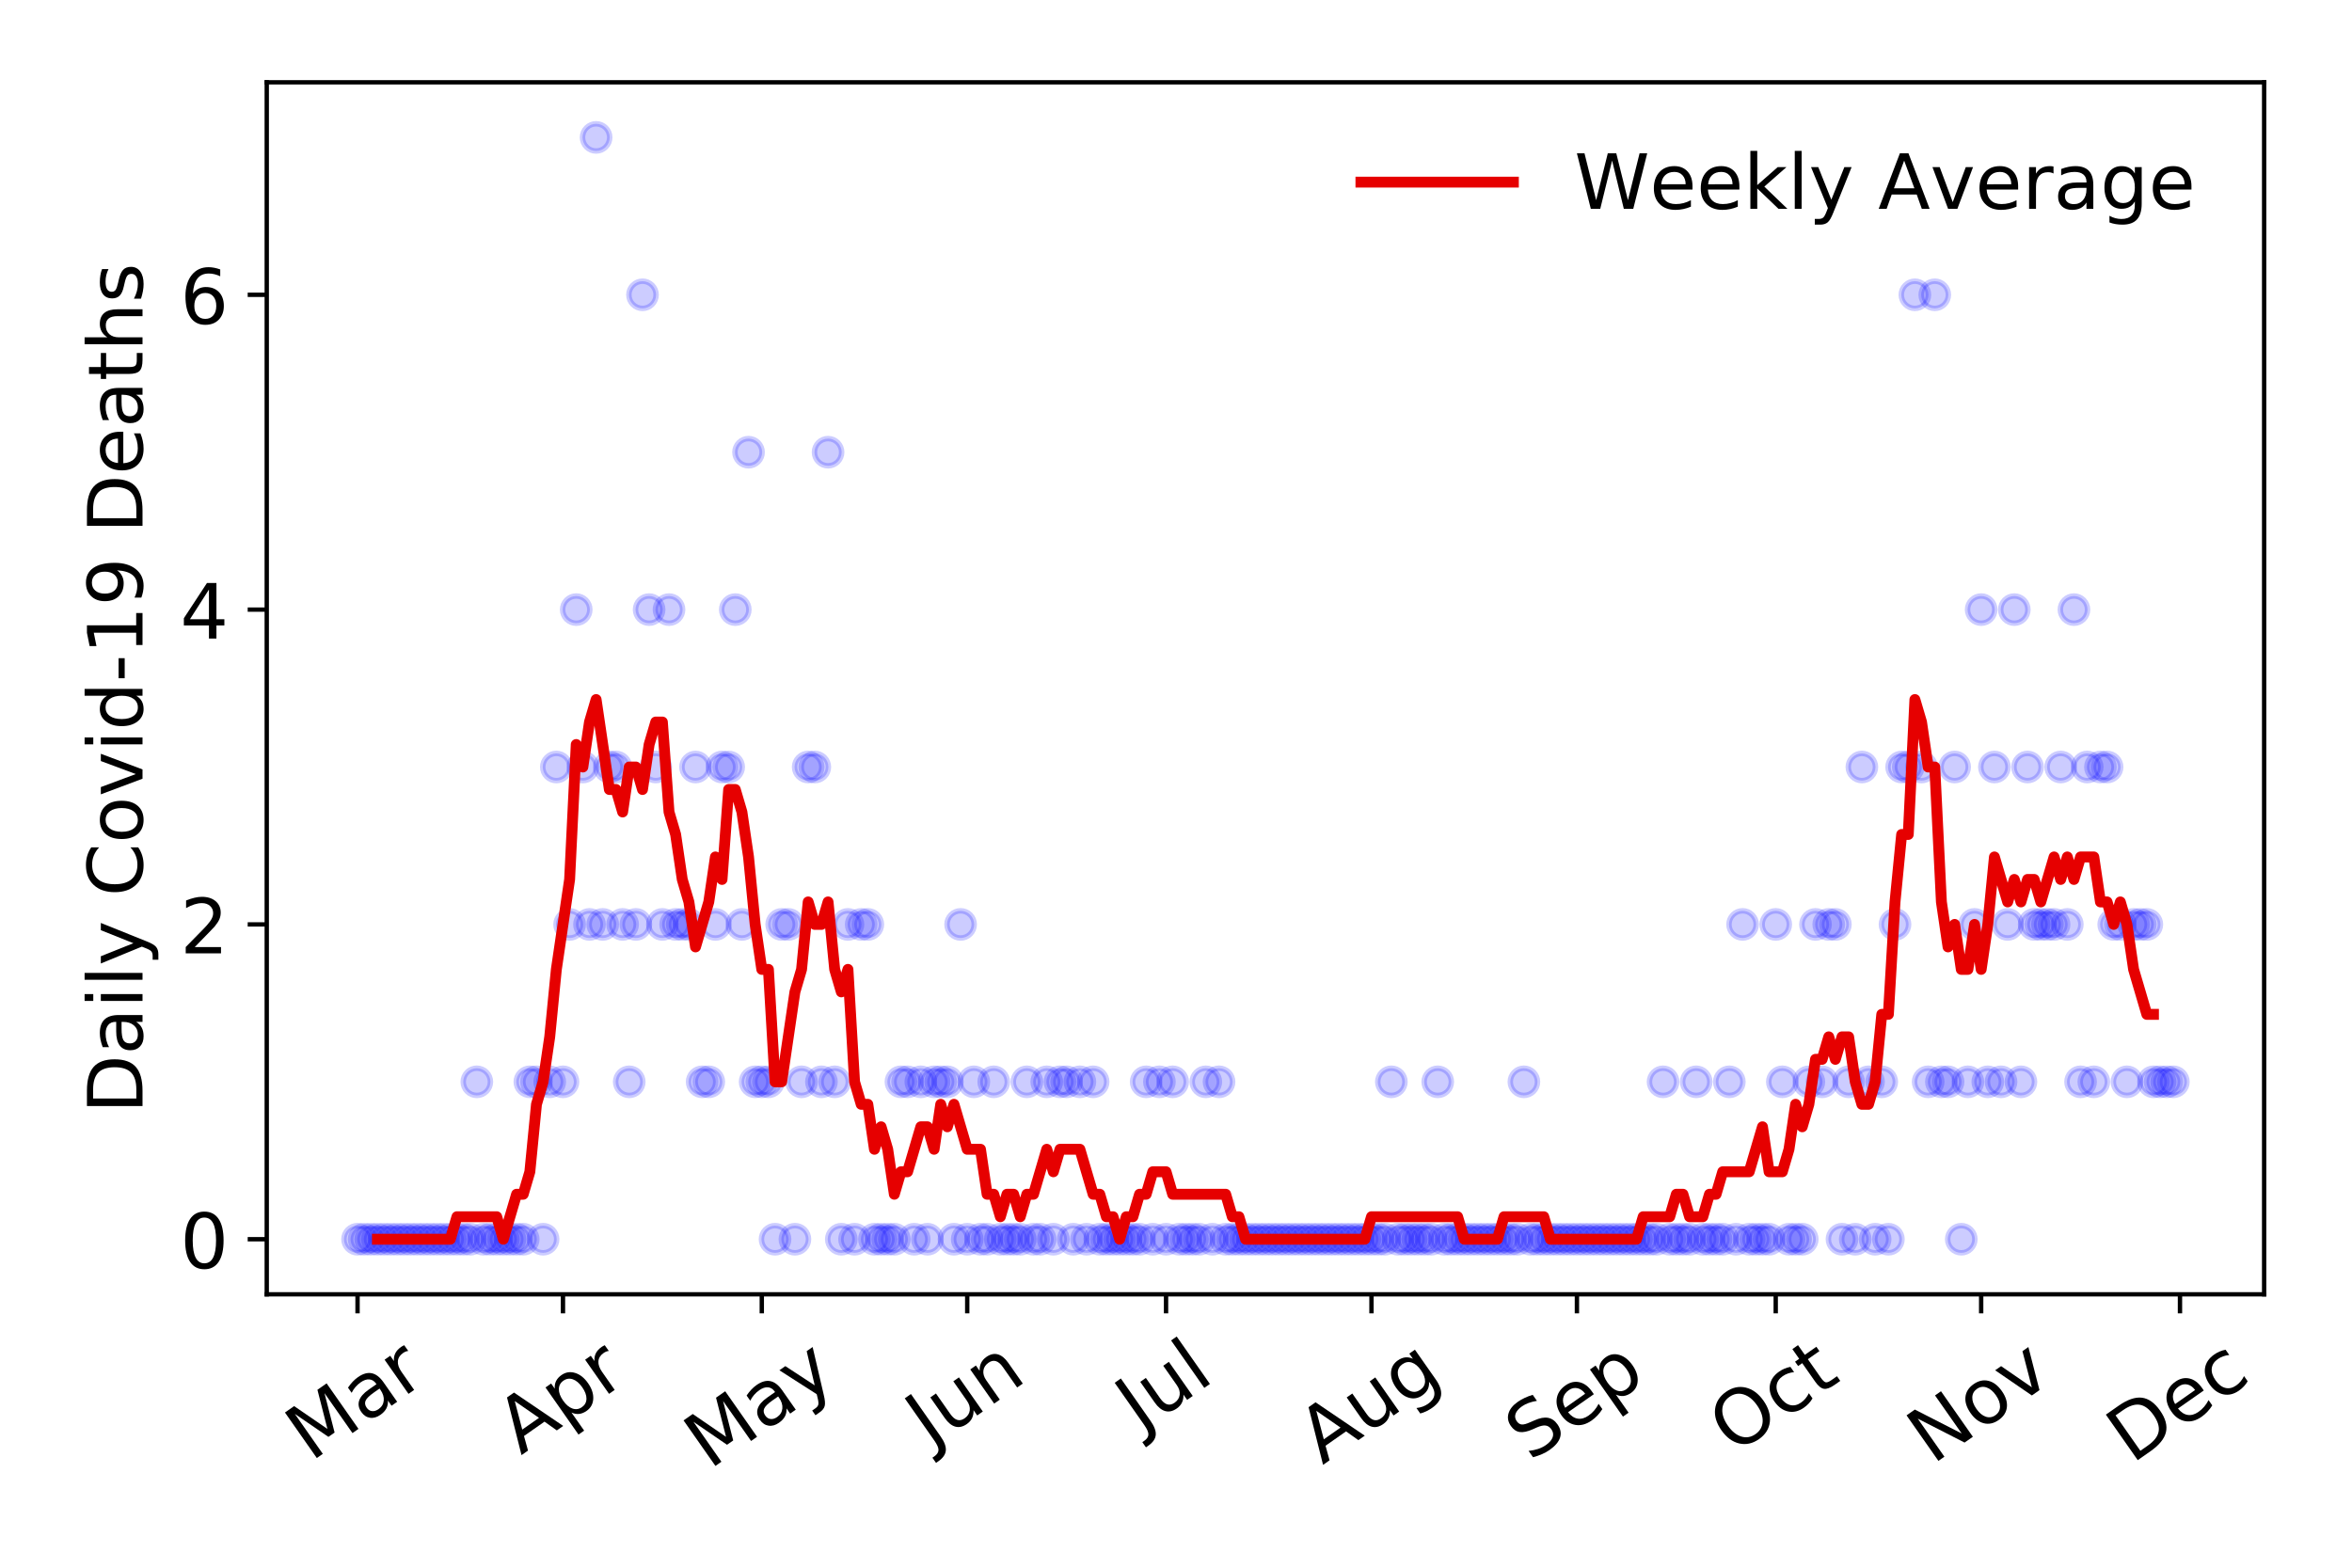 <?xml version="1.0" encoding="utf-8" standalone="no"?>
<!DOCTYPE svg PUBLIC "-//W3C//DTD SVG 1.1//EN"
  "http://www.w3.org/Graphics/SVG/1.1/DTD/svg11.dtd">
<!-- Created with matplotlib (https://matplotlib.org/) -->
<svg height="288pt" version="1.1" viewBox="0 0 432 288" width="432pt" xmlns="http://www.w3.org/2000/svg" xmlns:xlink="http://www.w3.org/1999/xlink">
 <defs>
  <style type="text/css">
*{stroke-linecap:butt;stroke-linejoin:round;}
  </style>
 </defs>
 <g id="figure_1">
  <g id="patch_1">
   <path d="M 0 288 
L 432 288 
L 432 0 
L 0 0 
z
" style="fill:#ffffff;"/>
  </g>
  <g id="axes_1">
   <g id="patch_2">
    <path d="M 48.995 237.778 
L 415.863 237.778 
L 415.863 15.12 
L 48.995 15.12 
z
" style="fill:#ffffff;"/>
   </g>
   <g id="matplotlib.axis_1">
    <g id="xtick_1">
     <g id="line2d_1">
      <defs>
       <path d="M 0 0 
L 0 3.5 
" id="m1f79358654" style="stroke:#000000;stroke-width:0.8;"/>
      </defs>
      <g>
       <use style="stroke:#000000;stroke-width:0.8;" x="65.671" xlink:href="#m1f79358654" y="237.778"/>
      </g>
     </g>
     <g id="text_1">
      <!-- Mar -->
      <defs>
       <path d="M 9.812 72.906 
L 24.516 72.906 
L 43.109 23.297 
L 61.812 72.906 
L 76.516 72.906 
L 76.516 0 
L 66.891 0 
L 66.891 64.016 
L 48.094 14.016 
L 38.188 14.016 
L 19.391 64.016 
L 19.391 0 
L 9.812 0 
z
" id="DejaVuSans-77"/>
       <path d="M 34.281 27.484 
Q 23.391 27.484 19.188 25 
Q 14.984 22.516 14.984 16.5 
Q 14.984 11.719 18.141 8.906 
Q 21.297 6.109 26.703 6.109 
Q 34.188 6.109 38.703 11.406 
Q 43.219 16.703 43.219 25.484 
L 43.219 27.484 
z
M 52.203 31.203 
L 52.203 0 
L 43.219 0 
L 43.219 8.297 
Q 40.141 3.328 35.547 0.953 
Q 30.953 -1.422 24.312 -1.422 
Q 15.922 -1.422 10.953 3.297 
Q 6 8.016 6 15.922 
Q 6 25.141 12.172 29.828 
Q 18.359 34.516 30.609 34.516 
L 43.219 34.516 
L 43.219 35.406 
Q 43.219 41.609 39.141 45 
Q 35.062 48.391 27.688 48.391 
Q 23 48.391 18.547 47.266 
Q 14.109 46.141 10.016 43.891 
L 10.016 52.203 
Q 14.938 54.109 19.578 55.047 
Q 24.219 56 28.609 56 
Q 40.484 56 46.344 49.844 
Q 52.203 43.703 52.203 31.203 
z
" id="DejaVuSans-97"/>
       <path d="M 41.109 46.297 
Q 39.594 47.172 37.812 47.578 
Q 36.031 48 33.891 48 
Q 26.266 48 22.188 43.047 
Q 18.109 38.094 18.109 28.812 
L 18.109 0 
L 9.078 0 
L 9.078 54.688 
L 18.109 54.688 
L 18.109 46.188 
Q 20.953 51.172 25.484 53.578 
Q 30.031 56 36.531 56 
Q 37.453 56 38.578 55.875 
Q 39.703 55.766 41.062 55.516 
z
" id="DejaVuSans-114"/>
      </defs>
      <g transform="translate(57.068 268.643)rotate(-35)scale(0.14 -0.14)">
       <use xlink:href="#DejaVuSans-77"/>
       <use x="86.279" xlink:href="#DejaVuSans-97"/>
       <use x="147.559" xlink:href="#DejaVuSans-114"/>
      </g>
     </g>
    </g>
    <g id="xtick_2">
     <g id="line2d_2">
      <g>
       <use style="stroke:#000000;stroke-width:0.8;" x="103.404" xlink:href="#m1f79358654" y="237.778"/>
      </g>
     </g>
     <g id="text_2">
      <!-- Apr -->
      <defs>
       <path d="M 34.188 63.188 
L 20.797 26.906 
L 47.609 26.906 
z
M 28.609 72.906 
L 39.797 72.906 
L 67.578 0 
L 57.328 0 
L 50.688 18.703 
L 17.828 18.703 
L 11.188 0 
L 0.781 0 
z
" id="DejaVuSans-65"/>
       <path d="M 18.109 8.203 
L 18.109 -20.797 
L 9.078 -20.797 
L 9.078 54.688 
L 18.109 54.688 
L 18.109 46.391 
Q 20.953 51.266 25.266 53.625 
Q 29.594 56 35.594 56 
Q 45.562 56 51.781 48.094 
Q 58.016 40.188 58.016 27.297 
Q 58.016 14.406 51.781 6.484 
Q 45.562 -1.422 35.594 -1.422 
Q 29.594 -1.422 25.266 0.953 
Q 20.953 3.328 18.109 8.203 
z
M 48.688 27.297 
Q 48.688 37.203 44.609 42.844 
Q 40.531 48.484 33.406 48.484 
Q 26.266 48.484 22.188 42.844 
Q 18.109 37.203 18.109 27.297 
Q 18.109 17.391 22.188 11.75 
Q 26.266 6.109 33.406 6.109 
Q 40.531 6.109 44.609 11.75 
Q 48.688 17.391 48.688 27.297 
z
" id="DejaVuSans-112"/>
      </defs>
      <g transform="translate(95.7 267.384)rotate(-35)scale(0.14 -0.14)">
       <use xlink:href="#DejaVuSans-65"/>
       <use x="68.408" xlink:href="#DejaVuSans-112"/>
       <use x="131.885" xlink:href="#DejaVuSans-114"/>
      </g>
     </g>
    </g>
    <g id="xtick_3">
     <g id="line2d_3">
      <g>
       <use style="stroke:#000000;stroke-width:0.8;" x="139.921" xlink:href="#m1f79358654" y="237.778"/>
      </g>
     </g>
     <g id="text_3">
      <!-- May -->
      <defs>
       <path d="M 32.172 -5.078 
Q 28.375 -14.844 24.75 -17.812 
Q 21.141 -20.797 15.094 -20.797 
L 7.906 -20.797 
L 7.906 -13.281 
L 13.188 -13.281 
Q 16.891 -13.281 18.938 -11.516 
Q 21 -9.766 23.484 -3.219 
L 25.094 0.875 
L 2.984 54.688 
L 12.5 54.688 
L 29.594 11.922 
L 46.688 54.688 
L 56.203 54.688 
z
" id="DejaVuSans-121"/>
      </defs>
      <g transform="translate(130.281 270.094)rotate(-35)scale(0.14 -0.14)">
       <use xlink:href="#DejaVuSans-77"/>
       <use x="86.279" xlink:href="#DejaVuSans-97"/>
       <use x="147.559" xlink:href="#DejaVuSans-121"/>
      </g>
     </g>
    </g>
    <g id="xtick_4">
     <g id="line2d_4">
      <g>
       <use style="stroke:#000000;stroke-width:0.8;" x="177.654" xlink:href="#m1f79358654" y="237.778"/>
      </g>
     </g>
     <g id="text_4">
      <!-- Jun -->
      <defs>
       <path d="M 9.812 72.906 
L 19.672 72.906 
L 19.672 5.078 
Q 19.672 -8.109 14.672 -14.062 
Q 9.672 -20.016 -1.422 -20.016 
L -5.172 -20.016 
L -5.172 -11.719 
L -2.094 -11.719 
Q 4.438 -11.719 7.125 -8.047 
Q 9.812 -4.391 9.812 5.078 
z
" id="DejaVuSans-74"/>
       <path d="M 8.5 21.578 
L 8.5 54.688 
L 17.484 54.688 
L 17.484 21.922 
Q 17.484 14.156 20.5 10.266 
Q 23.531 6.391 29.594 6.391 
Q 36.859 6.391 41.078 11.031 
Q 45.312 15.672 45.312 23.688 
L 45.312 54.688 
L 54.297 54.688 
L 54.297 0 
L 45.312 0 
L 45.312 8.406 
Q 42.047 3.422 37.719 1 
Q 33.406 -1.422 27.688 -1.422 
Q 18.266 -1.422 13.375 4.438 
Q 8.5 10.297 8.5 21.578 
z
M 31.109 56 
z
" id="DejaVuSans-117"/>
       <path d="M 54.891 33.016 
L 54.891 0 
L 45.906 0 
L 45.906 32.719 
Q 45.906 40.484 42.875 44.328 
Q 39.844 48.188 33.797 48.188 
Q 26.516 48.188 22.312 43.547 
Q 18.109 38.922 18.109 30.906 
L 18.109 0 
L 9.078 0 
L 9.078 54.688 
L 18.109 54.688 
L 18.109 46.188 
Q 21.344 51.125 25.703 53.562 
Q 30.078 56 35.797 56 
Q 45.219 56 50.047 50.172 
Q 54.891 44.344 54.891 33.016 
z
" id="DejaVuSans-110"/>
      </defs>
      <g transform="translate(170.911 266.039)rotate(-35)scale(0.14 -0.14)">
       <use xlink:href="#DejaVuSans-74"/>
       <use x="29.492" xlink:href="#DejaVuSans-117"/>
       <use x="92.871" xlink:href="#DejaVuSans-110"/>
      </g>
     </g>
    </g>
    <g id="xtick_5">
     <g id="line2d_5">
      <g>
       <use style="stroke:#000000;stroke-width:0.8;" x="214.171" xlink:href="#m1f79358654" y="237.778"/>
      </g>
     </g>
     <g id="text_5">
      <!-- Jul -->
      <defs>
       <path d="M 9.422 75.984 
L 18.406 75.984 
L 18.406 0 
L 9.422 0 
z
" id="DejaVuSans-108"/>
      </defs>
      <g transform="translate(209.468 263.181)rotate(-35)scale(0.14 -0.14)">
       <use xlink:href="#DejaVuSans-74"/>
       <use x="29.492" xlink:href="#DejaVuSans-117"/>
       <use x="92.871" xlink:href="#DejaVuSans-108"/>
      </g>
     </g>
    </g>
    <g id="xtick_6">
     <g id="line2d_6">
      <g>
       <use style="stroke:#000000;stroke-width:0.8;" x="251.904" xlink:href="#m1f79358654" y="237.778"/>
      </g>
     </g>
     <g id="text_6">
      <!-- Aug -->
      <defs>
       <path d="M 45.406 27.984 
Q 45.406 37.75 41.375 43.109 
Q 37.359 48.484 30.078 48.484 
Q 22.859 48.484 18.828 43.109 
Q 14.797 37.75 14.797 27.984 
Q 14.797 18.266 18.828 12.891 
Q 22.859 7.516 30.078 7.516 
Q 37.359 7.516 41.375 12.891 
Q 45.406 18.266 45.406 27.984 
z
M 54.391 6.781 
Q 54.391 -7.172 48.188 -13.984 
Q 42 -20.797 29.203 -20.797 
Q 24.469 -20.797 20.266 -20.094 
Q 16.062 -19.391 12.109 -17.922 
L 12.109 -9.188 
Q 16.062 -11.328 19.922 -12.344 
Q 23.781 -13.375 27.781 -13.375 
Q 36.625 -13.375 41.016 -8.766 
Q 45.406 -4.156 45.406 5.172 
L 45.406 9.625 
Q 42.625 4.781 38.281 2.391 
Q 33.938 0 27.875 0 
Q 17.828 0 11.672 7.656 
Q 5.516 15.328 5.516 27.984 
Q 5.516 40.672 11.672 48.328 
Q 17.828 56 27.875 56 
Q 33.938 56 38.281 53.609 
Q 42.625 51.219 45.406 46.391 
L 45.406 54.688 
L 54.391 54.688 
z
" id="DejaVuSans-103"/>
      </defs>
      <g transform="translate(242.923 269.172)rotate(-35)scale(0.14 -0.14)">
       <use xlink:href="#DejaVuSans-65"/>
       <use x="68.408" xlink:href="#DejaVuSans-117"/>
       <use x="131.787" xlink:href="#DejaVuSans-103"/>
      </g>
     </g>
    </g>
    <g id="xtick_7">
     <g id="line2d_7">
      <g>
       <use style="stroke:#000000;stroke-width:0.8;" x="289.638" xlink:href="#m1f79358654" y="237.778"/>
      </g>
     </g>
     <g id="text_7">
      <!-- Sep -->
      <defs>
       <path d="M 53.516 70.516 
L 53.516 60.891 
Q 47.906 63.578 42.922 64.891 
Q 37.938 66.219 33.297 66.219 
Q 25.25 66.219 20.875 63.094 
Q 16.5 59.969 16.5 54.203 
Q 16.5 49.359 19.406 46.891 
Q 22.312 44.438 30.422 42.922 
L 36.375 41.703 
Q 47.406 39.594 52.656 34.297 
Q 57.906 29 57.906 20.125 
Q 57.906 9.516 50.797 4.047 
Q 43.703 -1.422 29.984 -1.422 
Q 24.812 -1.422 18.969 -0.25 
Q 13.141 0.922 6.891 3.219 
L 6.891 13.375 
Q 12.891 10.016 18.656 8.297 
Q 24.422 6.594 29.984 6.594 
Q 38.422 6.594 43.016 9.906 
Q 47.609 13.234 47.609 19.391 
Q 47.609 24.75 44.312 27.781 
Q 41.016 30.812 33.5 32.328 
L 27.484 33.5 
Q 16.453 35.688 11.516 40.375 
Q 6.594 45.062 6.594 53.422 
Q 6.594 63.094 13.406 68.656 
Q 20.219 74.219 32.172 74.219 
Q 37.312 74.219 42.625 73.281 
Q 47.953 72.359 53.516 70.516 
z
" id="DejaVuSans-83"/>
       <path d="M 56.203 29.594 
L 56.203 25.203 
L 14.891 25.203 
Q 15.484 15.922 20.484 11.062 
Q 25.484 6.203 34.422 6.203 
Q 39.594 6.203 44.453 7.469 
Q 49.312 8.734 54.109 11.281 
L 54.109 2.781 
Q 49.266 0.734 44.188 -0.344 
Q 39.109 -1.422 33.891 -1.422 
Q 20.797 -1.422 13.156 6.188 
Q 5.516 13.812 5.516 26.812 
Q 5.516 40.234 12.766 48.109 
Q 20.016 56 32.328 56 
Q 43.359 56 49.781 48.891 
Q 56.203 41.797 56.203 29.594 
z
M 47.219 32.234 
Q 47.125 39.594 43.094 43.984 
Q 39.062 48.391 32.422 48.391 
Q 24.906 48.391 20.391 44.141 
Q 15.875 39.891 15.188 32.172 
z
" id="DejaVuSans-101"/>
      </defs>
      <g transform="translate(281.045 268.629)rotate(-35)scale(0.14 -0.14)">
       <use xlink:href="#DejaVuSans-83"/>
       <use x="63.477" xlink:href="#DejaVuSans-101"/>
       <use x="125" xlink:href="#DejaVuSans-112"/>
      </g>
     </g>
    </g>
    <g id="xtick_8">
     <g id="line2d_8">
      <g>
       <use style="stroke:#000000;stroke-width:0.8;" x="326.154" xlink:href="#m1f79358654" y="237.778"/>
      </g>
     </g>
     <g id="text_8">
      <!-- Oct -->
      <defs>
       <path d="M 39.406 66.219 
Q 28.656 66.219 22.328 58.203 
Q 16.016 50.203 16.016 36.375 
Q 16.016 22.609 22.328 14.594 
Q 28.656 6.594 39.406 6.594 
Q 50.141 6.594 56.422 14.594 
Q 62.703 22.609 62.703 36.375 
Q 62.703 50.203 56.422 58.203 
Q 50.141 66.219 39.406 66.219 
z
M 39.406 74.219 
Q 54.734 74.219 63.906 63.938 
Q 73.094 53.656 73.094 36.375 
Q 73.094 19.141 63.906 8.859 
Q 54.734 -1.422 39.406 -1.422 
Q 24.031 -1.422 14.812 8.828 
Q 5.609 19.094 5.609 36.375 
Q 5.609 53.656 14.812 63.938 
Q 24.031 74.219 39.406 74.219 
z
" id="DejaVuSans-79"/>
       <path d="M 48.781 52.594 
L 48.781 44.188 
Q 44.969 46.297 41.141 47.344 
Q 37.312 48.391 33.406 48.391 
Q 24.656 48.391 19.812 42.844 
Q 14.984 37.312 14.984 27.297 
Q 14.984 17.281 19.812 11.734 
Q 24.656 6.203 33.406 6.203 
Q 37.312 6.203 41.141 7.25 
Q 44.969 8.297 48.781 10.406 
L 48.781 2.094 
Q 45.016 0.344 40.984 -0.531 
Q 36.969 -1.422 32.422 -1.422 
Q 20.062 -1.422 12.781 6.344 
Q 5.516 14.109 5.516 27.297 
Q 5.516 40.672 12.859 48.328 
Q 20.219 56 33.016 56 
Q 37.156 56 41.109 55.141 
Q 45.062 54.297 48.781 52.594 
z
" id="DejaVuSans-99"/>
       <path d="M 18.312 70.219 
L 18.312 54.688 
L 36.812 54.688 
L 36.812 47.703 
L 18.312 47.703 
L 18.312 18.016 
Q 18.312 11.328 20.141 9.422 
Q 21.969 7.516 27.594 7.516 
L 36.812 7.516 
L 36.812 0 
L 27.594 0 
Q 17.188 0 13.234 3.875 
Q 9.281 7.766 9.281 18.016 
L 9.281 47.703 
L 2.688 47.703 
L 2.688 54.688 
L 9.281 54.688 
L 9.281 70.219 
z
" id="DejaVuSans-116"/>
      </defs>
      <g transform="translate(318.455 267.377)rotate(-35)scale(0.14 -0.14)">
       <use xlink:href="#DejaVuSans-79"/>
       <use x="78.711" xlink:href="#DejaVuSans-99"/>
       <use x="133.691" xlink:href="#DejaVuSans-116"/>
      </g>
     </g>
    </g>
    <g id="xtick_9">
     <g id="line2d_9">
      <g>
       <use style="stroke:#000000;stroke-width:0.8;" x="363.888" xlink:href="#m1f79358654" y="237.778"/>
      </g>
     </g>
     <g id="text_9">
      <!-- Nov -->
      <defs>
       <path d="M 9.812 72.906 
L 23.094 72.906 
L 55.422 11.922 
L 55.422 72.906 
L 64.984 72.906 
L 64.984 0 
L 51.703 0 
L 19.391 60.984 
L 19.391 0 
L 9.812 0 
z
" id="DejaVuSans-78"/>
       <path d="M 30.609 48.391 
Q 23.391 48.391 19.188 42.75 
Q 14.984 37.109 14.984 27.297 
Q 14.984 17.484 19.156 11.844 
Q 23.344 6.203 30.609 6.203 
Q 37.797 6.203 41.984 11.859 
Q 46.188 17.531 46.188 27.297 
Q 46.188 37.016 41.984 42.703 
Q 37.797 48.391 30.609 48.391 
z
M 30.609 56 
Q 42.328 56 49.016 48.375 
Q 55.719 40.766 55.719 27.297 
Q 55.719 13.875 49.016 6.219 
Q 42.328 -1.422 30.609 -1.422 
Q 18.844 -1.422 12.172 6.219 
Q 5.516 13.875 5.516 27.297 
Q 5.516 40.766 12.172 48.375 
Q 18.844 56 30.609 56 
z
" id="DejaVuSans-111"/>
       <path d="M 2.984 54.688 
L 12.5 54.688 
L 29.594 8.797 
L 46.688 54.688 
L 56.203 54.688 
L 35.688 0 
L 23.484 0 
z
" id="DejaVuSans-118"/>
      </defs>
      <g transform="translate(354.911 269.166)rotate(-35)scale(0.14 -0.14)">
       <use xlink:href="#DejaVuSans-78"/>
       <use x="74.805" xlink:href="#DejaVuSans-111"/>
       <use x="135.986" xlink:href="#DejaVuSans-118"/>
      </g>
     </g>
    </g>
    <g id="xtick_10">
     <g id="line2d_10">
      <g>
       <use style="stroke:#000000;stroke-width:0.8;" x="400.404" xlink:href="#m1f79358654" y="237.778"/>
      </g>
     </g>
     <g id="text_10">
      <!-- Dec -->
      <defs>
       <path d="M 19.672 64.797 
L 19.672 8.109 
L 31.594 8.109 
Q 46.688 8.109 53.688 14.938 
Q 60.688 21.781 60.688 36.531 
Q 60.688 51.172 53.688 57.984 
Q 46.688 64.797 31.594 64.797 
z
M 9.812 72.906 
L 30.078 72.906 
Q 51.266 72.906 61.172 64.094 
Q 71.094 55.281 71.094 36.531 
Q 71.094 17.672 61.125 8.828 
Q 51.172 0 30.078 0 
L 9.812 0 
z
" id="DejaVuSans-68"/>
      </defs>
      <g transform="translate(391.523 269.032)rotate(-35)scale(0.14 -0.14)">
       <use xlink:href="#DejaVuSans-68"/>
       <use x="77.002" xlink:href="#DejaVuSans-101"/>
       <use x="138.525" xlink:href="#DejaVuSans-99"/>
      </g>
     </g>
    </g>
   </g>
   <g id="matplotlib.axis_2">
    <g id="ytick_1">
     <g id="line2d_11">
      <defs>
       <path d="M 0 0 
L -3.5 0 
" id="m7370b44564" style="stroke:#000000;stroke-width:0.8;"/>
      </defs>
      <g>
       <use style="stroke:#000000;stroke-width:0.8;" x="48.995" xlink:href="#m7370b44564" y="227.657"/>
      </g>
     </g>
     <g id="text_11">
      <!-- 0 -->
      <defs>
       <path d="M 31.781 66.406 
Q 24.172 66.406 20.328 58.906 
Q 16.5 51.422 16.5 36.375 
Q 16.5 21.391 20.328 13.891 
Q 24.172 6.391 31.781 6.391 
Q 39.453 6.391 43.281 13.891 
Q 47.125 21.391 47.125 36.375 
Q 47.125 51.422 43.281 58.906 
Q 39.453 66.406 31.781 66.406 
z
M 31.781 74.219 
Q 44.047 74.219 50.516 64.516 
Q 56.984 54.828 56.984 36.375 
Q 56.984 17.969 50.516 8.266 
Q 44.047 -1.422 31.781 -1.422 
Q 19.531 -1.422 13.062 8.266 
Q 6.594 17.969 6.594 36.375 
Q 6.594 54.828 13.062 64.516 
Q 19.531 74.219 31.781 74.219 
z
" id="DejaVuSans-48"/>
      </defs>
      <g transform="translate(33.087 232.976)scale(0.14 -0.14)">
       <use xlink:href="#DejaVuSans-48"/>
      </g>
     </g>
    </g>
    <g id="ytick_2">
     <g id="line2d_12">
      <g>
       <use style="stroke:#000000;stroke-width:0.8;" x="48.995" xlink:href="#m7370b44564" y="169.824"/>
      </g>
     </g>
     <g id="text_12">
      <!-- 2 -->
      <defs>
       <path d="M 19.188 8.297 
L 53.609 8.297 
L 53.609 0 
L 7.328 0 
L 7.328 8.297 
Q 12.938 14.109 22.625 23.891 
Q 32.328 33.688 34.812 36.531 
Q 39.547 41.844 41.422 45.531 
Q 43.312 49.219 43.312 52.781 
Q 43.312 58.594 39.234 62.25 
Q 35.156 65.922 28.609 65.922 
Q 23.969 65.922 18.812 64.312 
Q 13.672 62.703 7.812 59.422 
L 7.812 69.391 
Q 13.766 71.781 18.938 73 
Q 24.125 74.219 28.422 74.219 
Q 39.75 74.219 46.484 68.547 
Q 53.219 62.891 53.219 53.422 
Q 53.219 48.922 51.531 44.891 
Q 49.859 40.875 45.406 35.406 
Q 44.188 33.984 37.641 27.219 
Q 31.109 20.453 19.188 8.297 
z
" id="DejaVuSans-50"/>
      </defs>
      <g transform="translate(33.087 175.143)scale(0.14 -0.14)">
       <use xlink:href="#DejaVuSans-50"/>
      </g>
     </g>
    </g>
    <g id="ytick_3">
     <g id="line2d_13">
      <g>
       <use style="stroke:#000000;stroke-width:0.8;" x="48.995" xlink:href="#m7370b44564" y="111.991"/>
      </g>
     </g>
     <g id="text_13">
      <!-- 4 -->
      <defs>
       <path d="M 37.797 64.312 
L 12.891 25.391 
L 37.797 25.391 
z
M 35.203 72.906 
L 47.609 72.906 
L 47.609 25.391 
L 58.016 25.391 
L 58.016 17.188 
L 47.609 17.188 
L 47.609 0 
L 37.797 0 
L 37.797 17.188 
L 4.891 17.188 
L 4.891 26.703 
z
" id="DejaVuSans-52"/>
      </defs>
      <g transform="translate(33.087 117.31)scale(0.14 -0.14)">
       <use xlink:href="#DejaVuSans-52"/>
      </g>
     </g>
    </g>
    <g id="ytick_4">
     <g id="line2d_14">
      <g>
       <use style="stroke:#000000;stroke-width:0.8;" x="48.995" xlink:href="#m7370b44564" y="54.157"/>
      </g>
     </g>
     <g id="text_14">
      <!-- 6 -->
      <defs>
       <path d="M 33.016 40.375 
Q 26.375 40.375 22.484 35.828 
Q 18.609 31.297 18.609 23.391 
Q 18.609 15.531 22.484 10.953 
Q 26.375 6.391 33.016 6.391 
Q 39.656 6.391 43.531 10.953 
Q 47.406 15.531 47.406 23.391 
Q 47.406 31.297 43.531 35.828 
Q 39.656 40.375 33.016 40.375 
z
M 52.594 71.297 
L 52.594 62.312 
Q 48.875 64.062 45.094 64.984 
Q 41.312 65.922 37.594 65.922 
Q 27.828 65.922 22.672 59.328 
Q 17.531 52.734 16.797 39.406 
Q 19.672 43.656 24.016 45.922 
Q 28.375 48.188 33.594 48.188 
Q 44.578 48.188 50.953 41.516 
Q 57.328 34.859 57.328 23.391 
Q 57.328 12.156 50.688 5.359 
Q 44.047 -1.422 33.016 -1.422 
Q 20.359 -1.422 13.672 8.266 
Q 6.984 17.969 6.984 36.375 
Q 6.984 53.656 15.188 63.938 
Q 23.391 74.219 37.203 74.219 
Q 40.922 74.219 44.703 73.484 
Q 48.484 72.75 52.594 71.297 
z
" id="DejaVuSans-54"/>
      </defs>
      <g transform="translate(33.087 59.476)scale(0.14 -0.14)">
       <use xlink:href="#DejaVuSans-54"/>
      </g>
     </g>
    </g>
    <g id="text_15">
     <!-- Daily Covid-19 Deaths -->
     <defs>
      <path d="M 9.422 54.688 
L 18.406 54.688 
L 18.406 0 
L 9.422 0 
z
M 9.422 75.984 
L 18.406 75.984 
L 18.406 64.594 
L 9.422 64.594 
z
" id="DejaVuSans-105"/>
      <path id="DejaVuSans-32"/>
      <path d="M 64.406 67.281 
L 64.406 56.891 
Q 59.422 61.531 53.781 63.812 
Q 48.141 66.109 41.797 66.109 
Q 29.297 66.109 22.656 58.469 
Q 16.016 50.828 16.016 36.375 
Q 16.016 21.969 22.656 14.328 
Q 29.297 6.688 41.797 6.688 
Q 48.141 6.688 53.781 8.984 
Q 59.422 11.281 64.406 15.922 
L 64.406 5.609 
Q 59.234 2.094 53.438 0.328 
Q 47.656 -1.422 41.219 -1.422 
Q 24.656 -1.422 15.125 8.703 
Q 5.609 18.844 5.609 36.375 
Q 5.609 53.953 15.125 64.078 
Q 24.656 74.219 41.219 74.219 
Q 47.75 74.219 53.531 72.484 
Q 59.328 70.75 64.406 67.281 
z
" id="DejaVuSans-67"/>
      <path d="M 45.406 46.391 
L 45.406 75.984 
L 54.391 75.984 
L 54.391 0 
L 45.406 0 
L 45.406 8.203 
Q 42.578 3.328 38.25 0.953 
Q 33.938 -1.422 27.875 -1.422 
Q 17.969 -1.422 11.734 6.484 
Q 5.516 14.406 5.516 27.297 
Q 5.516 40.188 11.734 48.094 
Q 17.969 56 27.875 56 
Q 33.938 56 38.25 53.625 
Q 42.578 51.266 45.406 46.391 
z
M 14.797 27.297 
Q 14.797 17.391 18.875 11.75 
Q 22.953 6.109 30.078 6.109 
Q 37.203 6.109 41.297 11.75 
Q 45.406 17.391 45.406 27.297 
Q 45.406 37.203 41.297 42.844 
Q 37.203 48.484 30.078 48.484 
Q 22.953 48.484 18.875 42.844 
Q 14.797 37.203 14.797 27.297 
z
" id="DejaVuSans-100"/>
      <path d="M 4.891 31.391 
L 31.203 31.391 
L 31.203 23.391 
L 4.891 23.391 
z
" id="DejaVuSans-45"/>
      <path d="M 12.406 8.297 
L 28.516 8.297 
L 28.516 63.922 
L 10.984 60.406 
L 10.984 69.391 
L 28.422 72.906 
L 38.281 72.906 
L 38.281 8.297 
L 54.391 8.297 
L 54.391 0 
L 12.406 0 
z
" id="DejaVuSans-49"/>
      <path d="M 10.984 1.516 
L 10.984 10.5 
Q 14.703 8.734 18.5 7.812 
Q 22.312 6.891 25.984 6.891 
Q 35.75 6.891 40.891 13.453 
Q 46.047 20.016 46.781 33.406 
Q 43.953 29.203 39.594 26.953 
Q 35.25 24.703 29.984 24.703 
Q 19.047 24.703 12.672 31.312 
Q 6.297 37.938 6.297 49.422 
Q 6.297 60.641 12.938 67.422 
Q 19.578 74.219 30.609 74.219 
Q 43.266 74.219 49.922 64.516 
Q 56.594 54.828 56.594 36.375 
Q 56.594 19.141 48.406 8.859 
Q 40.234 -1.422 26.422 -1.422 
Q 22.703 -1.422 18.891 -0.688 
Q 15.094 0.047 10.984 1.516 
z
M 30.609 32.422 
Q 37.25 32.422 41.125 36.953 
Q 45.016 41.5 45.016 49.422 
Q 45.016 57.281 41.125 61.844 
Q 37.25 66.406 30.609 66.406 
Q 23.969 66.406 20.094 61.844 
Q 16.219 57.281 16.219 49.422 
Q 16.219 41.5 20.094 36.953 
Q 23.969 32.422 30.609 32.422 
z
" id="DejaVuSans-57"/>
      <path d="M 54.891 33.016 
L 54.891 0 
L 45.906 0 
L 45.906 32.719 
Q 45.906 40.484 42.875 44.328 
Q 39.844 48.188 33.797 48.188 
Q 26.516 48.188 22.312 43.547 
Q 18.109 38.922 18.109 30.906 
L 18.109 0 
L 9.078 0 
L 9.078 75.984 
L 18.109 75.984 
L 18.109 46.188 
Q 21.344 51.125 25.703 53.562 
Q 30.078 56 35.797 56 
Q 45.219 56 50.047 50.172 
Q 54.891 44.344 54.891 33.016 
z
" id="DejaVuSans-104"/>
      <path d="M 44.281 53.078 
L 44.281 44.578 
Q 40.484 46.531 36.375 47.5 
Q 32.281 48.484 27.875 48.484 
Q 21.188 48.484 17.844 46.438 
Q 14.5 44.391 14.5 40.281 
Q 14.5 37.156 16.891 35.375 
Q 19.281 33.594 26.516 31.984 
L 29.594 31.297 
Q 39.156 29.25 43.188 25.516 
Q 47.219 21.781 47.219 15.094 
Q 47.219 7.469 41.188 3.016 
Q 35.156 -1.422 24.609 -1.422 
Q 20.219 -1.422 15.453 -0.562 
Q 10.688 0.297 5.422 2 
L 5.422 11.281 
Q 10.406 8.688 15.234 7.391 
Q 20.062 6.109 24.812 6.109 
Q 31.156 6.109 34.562 8.281 
Q 37.984 10.453 37.984 14.406 
Q 37.984 18.062 35.516 20.016 
Q 33.062 21.969 24.703 23.781 
L 21.578 24.516 
Q 13.234 26.266 9.516 29.906 
Q 5.812 33.547 5.812 39.891 
Q 5.812 47.609 11.281 51.797 
Q 16.75 56 26.812 56 
Q 31.781 56 36.172 55.266 
Q 40.578 54.547 44.281 53.078 
z
" id="DejaVuSans-115"/>
     </defs>
     <g transform="translate(26.176 204.56)rotate(-90)scale(0.14 -0.14)">
      <use xlink:href="#DejaVuSans-68"/>
      <use x="77.002" xlink:href="#DejaVuSans-97"/>
      <use x="138.281" xlink:href="#DejaVuSans-105"/>
      <use x="166.064" xlink:href="#DejaVuSans-108"/>
      <use x="193.848" xlink:href="#DejaVuSans-121"/>
      <use x="253.027" xlink:href="#DejaVuSans-32"/>
      <use x="284.814" xlink:href="#DejaVuSans-67"/>
      <use x="354.639" xlink:href="#DejaVuSans-111"/>
      <use x="415.82" xlink:href="#DejaVuSans-118"/>
      <use x="475" xlink:href="#DejaVuSans-105"/>
      <use x="502.783" xlink:href="#DejaVuSans-100"/>
      <use x="566.26" xlink:href="#DejaVuSans-45"/>
      <use x="602.344" xlink:href="#DejaVuSans-49"/>
      <use x="665.967" xlink:href="#DejaVuSans-57"/>
      <use x="729.59" xlink:href="#DejaVuSans-32"/>
      <use x="761.377" xlink:href="#DejaVuSans-68"/>
      <use x="838.379" xlink:href="#DejaVuSans-101"/>
      <use x="899.902" xlink:href="#DejaVuSans-97"/>
      <use x="961.182" xlink:href="#DejaVuSans-116"/>
      <use x="1000.391" xlink:href="#DejaVuSans-104"/>
      <use x="1063.77" xlink:href="#DejaVuSans-115"/>
     </g>
    </g>
   </g>
   <g id="line2d_15">
    <defs>
     <path d="M 0 2.5 
C 0.663 2.5 1.299 2.237 1.768 1.768 
C 2.237 1.299 2.5 0.663 2.5 0 
C 2.5 -0.663 2.237 -1.299 1.768 -1.768 
C 1.299 -2.237 0.663 -2.5 0 -2.5 
C -0.663 -2.5 -1.299 -2.237 -1.768 -1.768 
C -2.237 -1.299 -2.5 -0.663 -2.5 0 
C -2.5 0.663 -2.237 1.299 -1.768 1.768 
C -1.299 2.237 -0.663 2.5 0 2.5 
z
" id="me8dac01035" style="stroke:#0000ff;stroke-opacity:0.2;"/>
    </defs>
    <g clip-path="url(#pa344be7f20)">
     <use style="fill:#0000ff;fill-opacity:0.2;stroke:#0000ff;stroke-opacity:0.2;" x="65.671" xlink:href="#me8dac01035" y="227.657"/>
     <use style="fill:#0000ff;fill-opacity:0.2;stroke:#0000ff;stroke-opacity:0.2;" x="66.888" xlink:href="#me8dac01035" y="227.657"/>
     <use style="fill:#0000ff;fill-opacity:0.2;stroke:#0000ff;stroke-opacity:0.2;" x="68.105" xlink:href="#me8dac01035" y="227.657"/>
     <use style="fill:#0000ff;fill-opacity:0.2;stroke:#0000ff;stroke-opacity:0.2;" x="69.322" xlink:href="#me8dac01035" y="227.657"/>
     <use style="fill:#0000ff;fill-opacity:0.2;stroke:#0000ff;stroke-opacity:0.2;" x="70.54" xlink:href="#me8dac01035" y="227.657"/>
     <use style="fill:#0000ff;fill-opacity:0.2;stroke:#0000ff;stroke-opacity:0.2;" x="71.757" xlink:href="#me8dac01035" y="227.657"/>
     <use style="fill:#0000ff;fill-opacity:0.2;stroke:#0000ff;stroke-opacity:0.2;" x="72.974" xlink:href="#me8dac01035" y="227.657"/>
     <use style="fill:#0000ff;fill-opacity:0.2;stroke:#0000ff;stroke-opacity:0.2;" x="74.191" xlink:href="#me8dac01035" y="227.657"/>
     <use style="fill:#0000ff;fill-opacity:0.2;stroke:#0000ff;stroke-opacity:0.2;" x="75.408" xlink:href="#me8dac01035" y="227.657"/>
     <use style="fill:#0000ff;fill-opacity:0.2;stroke:#0000ff;stroke-opacity:0.2;" x="76.626" xlink:href="#me8dac01035" y="227.657"/>
     <use style="fill:#0000ff;fill-opacity:0.2;stroke:#0000ff;stroke-opacity:0.2;" x="77.843" xlink:href="#me8dac01035" y="227.657"/>
     <use style="fill:#0000ff;fill-opacity:0.2;stroke:#0000ff;stroke-opacity:0.2;" x="79.06" xlink:href="#me8dac01035" y="227.657"/>
     <use style="fill:#0000ff;fill-opacity:0.2;stroke:#0000ff;stroke-opacity:0.2;" x="80.277" xlink:href="#me8dac01035" y="227.657"/>
     <use style="fill:#0000ff;fill-opacity:0.2;stroke:#0000ff;stroke-opacity:0.2;" x="81.495" xlink:href="#me8dac01035" y="227.657"/>
     <use style="fill:#0000ff;fill-opacity:0.2;stroke:#0000ff;stroke-opacity:0.2;" x="82.712" xlink:href="#me8dac01035" y="227.657"/>
     <use style="fill:#0000ff;fill-opacity:0.2;stroke:#0000ff;stroke-opacity:0.2;" x="83.929" xlink:href="#me8dac01035" y="227.657"/>
     <use style="fill:#0000ff;fill-opacity:0.2;stroke:#0000ff;stroke-opacity:0.2;" x="85.146" xlink:href="#me8dac01035" y="227.657"/>
     <use style="fill:#0000ff;fill-opacity:0.2;stroke:#0000ff;stroke-opacity:0.2;" x="86.363" xlink:href="#me8dac01035" y="227.657"/>
     <use style="fill:#0000ff;fill-opacity:0.2;stroke:#0000ff;stroke-opacity:0.2;" x="87.581" xlink:href="#me8dac01035" y="198.741"/>
     <use style="fill:#0000ff;fill-opacity:0.2;stroke:#0000ff;stroke-opacity:0.2;" x="88.798" xlink:href="#me8dac01035" y="227.657"/>
     <use style="fill:#0000ff;fill-opacity:0.2;stroke:#0000ff;stroke-opacity:0.2;" x="90.015" xlink:href="#me8dac01035" y="227.657"/>
     <use style="fill:#0000ff;fill-opacity:0.2;stroke:#0000ff;stroke-opacity:0.2;" x="91.232" xlink:href="#me8dac01035" y="227.657"/>
     <use style="fill:#0000ff;fill-opacity:0.2;stroke:#0000ff;stroke-opacity:0.2;" x="92.449" xlink:href="#me8dac01035" y="227.657"/>
     <use style="fill:#0000ff;fill-opacity:0.2;stroke:#0000ff;stroke-opacity:0.2;" x="93.667" xlink:href="#me8dac01035" y="227.657"/>
     <use style="fill:#0000ff;fill-opacity:0.2;stroke:#0000ff;stroke-opacity:0.2;" x="94.884" xlink:href="#me8dac01035" y="227.657"/>
     <use style="fill:#0000ff;fill-opacity:0.2;stroke:#0000ff;stroke-opacity:0.2;" x="96.101" xlink:href="#me8dac01035" y="227.657"/>
     <use style="fill:#0000ff;fill-opacity:0.2;stroke:#0000ff;stroke-opacity:0.2;" x="97.318" xlink:href="#me8dac01035" y="198.741"/>
     <use style="fill:#0000ff;fill-opacity:0.2;stroke:#0000ff;stroke-opacity:0.2;" x="98.536" xlink:href="#me8dac01035" y="198.741"/>
     <use style="fill:#0000ff;fill-opacity:0.2;stroke:#0000ff;stroke-opacity:0.2;" x="99.753" xlink:href="#me8dac01035" y="227.657"/>
     <use style="fill:#0000ff;fill-opacity:0.2;stroke:#0000ff;stroke-opacity:0.2;" x="100.97" xlink:href="#me8dac01035" y="198.741"/>
     <use style="fill:#0000ff;fill-opacity:0.2;stroke:#0000ff;stroke-opacity:0.2;" x="102.187" xlink:href="#me8dac01035" y="140.907"/>
     <use style="fill:#0000ff;fill-opacity:0.2;stroke:#0000ff;stroke-opacity:0.2;" x="103.404" xlink:href="#me8dac01035" y="198.741"/>
     <use style="fill:#0000ff;fill-opacity:0.2;stroke:#0000ff;stroke-opacity:0.2;" x="104.622" xlink:href="#me8dac01035" y="169.824"/>
     <use style="fill:#0000ff;fill-opacity:0.2;stroke:#0000ff;stroke-opacity:0.2;" x="105.839" xlink:href="#me8dac01035" y="111.991"/>
     <use style="fill:#0000ff;fill-opacity:0.2;stroke:#0000ff;stroke-opacity:0.2;" x="107.056" xlink:href="#me8dac01035" y="140.907"/>
     <use style="fill:#0000ff;fill-opacity:0.2;stroke:#0000ff;stroke-opacity:0.2;" x="108.273" xlink:href="#me8dac01035" y="169.824"/>
     <use style="fill:#0000ff;fill-opacity:0.2;stroke:#0000ff;stroke-opacity:0.2;" x="109.49" xlink:href="#me8dac01035" y="25.241"/>
     <use style="fill:#0000ff;fill-opacity:0.2;stroke:#0000ff;stroke-opacity:0.2;" x="110.708" xlink:href="#me8dac01035" y="169.824"/>
     <use style="fill:#0000ff;fill-opacity:0.2;stroke:#0000ff;stroke-opacity:0.2;" x="111.925" xlink:href="#me8dac01035" y="140.907"/>
     <use style="fill:#0000ff;fill-opacity:0.2;stroke:#0000ff;stroke-opacity:0.2;" x="113.142" xlink:href="#me8dac01035" y="140.907"/>
     <use style="fill:#0000ff;fill-opacity:0.2;stroke:#0000ff;stroke-opacity:0.2;" x="114.359" xlink:href="#me8dac01035" y="169.824"/>
     <use style="fill:#0000ff;fill-opacity:0.2;stroke:#0000ff;stroke-opacity:0.2;" x="115.576" xlink:href="#me8dac01035" y="198.741"/>
     <use style="fill:#0000ff;fill-opacity:0.2;stroke:#0000ff;stroke-opacity:0.2;" x="116.794" xlink:href="#me8dac01035" y="169.824"/>
     <use style="fill:#0000ff;fill-opacity:0.2;stroke:#0000ff;stroke-opacity:0.2;" x="118.011" xlink:href="#me8dac01035" y="54.157"/>
     <use style="fill:#0000ff;fill-opacity:0.2;stroke:#0000ff;stroke-opacity:0.2;" x="119.228" xlink:href="#me8dac01035" y="111.991"/>
     <use style="fill:#0000ff;fill-opacity:0.2;stroke:#0000ff;stroke-opacity:0.2;" x="120.445" xlink:href="#me8dac01035" y="140.907"/>
     <use style="fill:#0000ff;fill-opacity:0.2;stroke:#0000ff;stroke-opacity:0.2;" x="121.663" xlink:href="#me8dac01035" y="169.824"/>
     <use style="fill:#0000ff;fill-opacity:0.2;stroke:#0000ff;stroke-opacity:0.2;" x="122.88" xlink:href="#me8dac01035" y="111.991"/>
     <use style="fill:#0000ff;fill-opacity:0.2;stroke:#0000ff;stroke-opacity:0.2;" x="124.097" xlink:href="#me8dac01035" y="169.824"/>
     <use style="fill:#0000ff;fill-opacity:0.2;stroke:#0000ff;stroke-opacity:0.2;" x="125.314" xlink:href="#me8dac01035" y="169.824"/>
     <use style="fill:#0000ff;fill-opacity:0.2;stroke:#0000ff;stroke-opacity:0.2;" x="126.531" xlink:href="#me8dac01035" y="169.824"/>
     <use style="fill:#0000ff;fill-opacity:0.2;stroke:#0000ff;stroke-opacity:0.2;" x="127.749" xlink:href="#me8dac01035" y="140.907"/>
     <use style="fill:#0000ff;fill-opacity:0.2;stroke:#0000ff;stroke-opacity:0.2;" x="128.966" xlink:href="#me8dac01035" y="198.741"/>
     <use style="fill:#0000ff;fill-opacity:0.2;stroke:#0000ff;stroke-opacity:0.2;" x="130.183" xlink:href="#me8dac01035" y="198.741"/>
     <use style="fill:#0000ff;fill-opacity:0.2;stroke:#0000ff;stroke-opacity:0.2;" x="131.4" xlink:href="#me8dac01035" y="169.824"/>
     <use style="fill:#0000ff;fill-opacity:0.2;stroke:#0000ff;stroke-opacity:0.2;" x="132.617" xlink:href="#me8dac01035" y="140.907"/>
     <use style="fill:#0000ff;fill-opacity:0.2;stroke:#0000ff;stroke-opacity:0.2;" x="133.835" xlink:href="#me8dac01035" y="140.907"/>
     <use style="fill:#0000ff;fill-opacity:0.2;stroke:#0000ff;stroke-opacity:0.2;" x="135.052" xlink:href="#me8dac01035" y="111.991"/>
     <use style="fill:#0000ff;fill-opacity:0.2;stroke:#0000ff;stroke-opacity:0.2;" x="136.269" xlink:href="#me8dac01035" y="169.824"/>
     <use style="fill:#0000ff;fill-opacity:0.2;stroke:#0000ff;stroke-opacity:0.2;" x="137.486" xlink:href="#me8dac01035" y="83.074"/>
     <use style="fill:#0000ff;fill-opacity:0.2;stroke:#0000ff;stroke-opacity:0.2;" x="138.703" xlink:href="#me8dac01035" y="198.741"/>
     <use style="fill:#0000ff;fill-opacity:0.2;stroke:#0000ff;stroke-opacity:0.2;" x="139.921" xlink:href="#me8dac01035" y="198.741"/>
     <use style="fill:#0000ff;fill-opacity:0.2;stroke:#0000ff;stroke-opacity:0.2;" x="141.138" xlink:href="#me8dac01035" y="198.741"/>
     <use style="fill:#0000ff;fill-opacity:0.2;stroke:#0000ff;stroke-opacity:0.2;" x="142.355" xlink:href="#me8dac01035" y="227.657"/>
     <use style="fill:#0000ff;fill-opacity:0.2;stroke:#0000ff;stroke-opacity:0.2;" x="143.572" xlink:href="#me8dac01035" y="169.824"/>
     <use style="fill:#0000ff;fill-opacity:0.2;stroke:#0000ff;stroke-opacity:0.2;" x="144.79" xlink:href="#me8dac01035" y="169.824"/>
     <use style="fill:#0000ff;fill-opacity:0.2;stroke:#0000ff;stroke-opacity:0.2;" x="146.007" xlink:href="#me8dac01035" y="227.657"/>
     <use style="fill:#0000ff;fill-opacity:0.2;stroke:#0000ff;stroke-opacity:0.2;" x="147.224" xlink:href="#me8dac01035" y="198.741"/>
     <use style="fill:#0000ff;fill-opacity:0.2;stroke:#0000ff;stroke-opacity:0.2;" x="148.441" xlink:href="#me8dac01035" y="140.907"/>
     <use style="fill:#0000ff;fill-opacity:0.2;stroke:#0000ff;stroke-opacity:0.2;" x="149.658" xlink:href="#me8dac01035" y="140.907"/>
     <use style="fill:#0000ff;fill-opacity:0.2;stroke:#0000ff;stroke-opacity:0.2;" x="150.876" xlink:href="#me8dac01035" y="198.741"/>
     <use style="fill:#0000ff;fill-opacity:0.2;stroke:#0000ff;stroke-opacity:0.2;" x="152.093" xlink:href="#me8dac01035" y="83.074"/>
     <use style="fill:#0000ff;fill-opacity:0.2;stroke:#0000ff;stroke-opacity:0.2;" x="153.31" xlink:href="#me8dac01035" y="198.741"/>
     <use style="fill:#0000ff;fill-opacity:0.2;stroke:#0000ff;stroke-opacity:0.2;" x="154.527" xlink:href="#me8dac01035" y="227.657"/>
     <use style="fill:#0000ff;fill-opacity:0.2;stroke:#0000ff;stroke-opacity:0.2;" x="155.744" xlink:href="#me8dac01035" y="169.824"/>
     <use style="fill:#0000ff;fill-opacity:0.2;stroke:#0000ff;stroke-opacity:0.2;" x="156.962" xlink:href="#me8dac01035" y="227.657"/>
     <use style="fill:#0000ff;fill-opacity:0.2;stroke:#0000ff;stroke-opacity:0.2;" x="158.179" xlink:href="#me8dac01035" y="169.824"/>
     <use style="fill:#0000ff;fill-opacity:0.2;stroke:#0000ff;stroke-opacity:0.2;" x="159.396" xlink:href="#me8dac01035" y="169.824"/>
     <use style="fill:#0000ff;fill-opacity:0.2;stroke:#0000ff;stroke-opacity:0.2;" x="160.613" xlink:href="#me8dac01035" y="227.657"/>
     <use style="fill:#0000ff;fill-opacity:0.2;stroke:#0000ff;stroke-opacity:0.2;" x="161.831" xlink:href="#me8dac01035" y="227.657"/>
     <use style="fill:#0000ff;fill-opacity:0.2;stroke:#0000ff;stroke-opacity:0.2;" x="163.048" xlink:href="#me8dac01035" y="227.657"/>
     <use style="fill:#0000ff;fill-opacity:0.2;stroke:#0000ff;stroke-opacity:0.2;" x="164.265" xlink:href="#me8dac01035" y="227.657"/>
     <use style="fill:#0000ff;fill-opacity:0.2;stroke:#0000ff;stroke-opacity:0.2;" x="165.482" xlink:href="#me8dac01035" y="198.741"/>
     <use style="fill:#0000ff;fill-opacity:0.2;stroke:#0000ff;stroke-opacity:0.2;" x="166.699" xlink:href="#me8dac01035" y="198.741"/>
     <use style="fill:#0000ff;fill-opacity:0.2;stroke:#0000ff;stroke-opacity:0.2;" x="167.917" xlink:href="#me8dac01035" y="227.657"/>
     <use style="fill:#0000ff;fill-opacity:0.2;stroke:#0000ff;stroke-opacity:0.2;" x="169.134" xlink:href="#me8dac01035" y="198.741"/>
     <use style="fill:#0000ff;fill-opacity:0.2;stroke:#0000ff;stroke-opacity:0.2;" x="170.351" xlink:href="#me8dac01035" y="227.657"/>
     <use style="fill:#0000ff;fill-opacity:0.2;stroke:#0000ff;stroke-opacity:0.2;" x="171.568" xlink:href="#me8dac01035" y="198.741"/>
     <use style="fill:#0000ff;fill-opacity:0.2;stroke:#0000ff;stroke-opacity:0.2;" x="172.785" xlink:href="#me8dac01035" y="198.741"/>
     <use style="fill:#0000ff;fill-opacity:0.2;stroke:#0000ff;stroke-opacity:0.2;" x="174.003" xlink:href="#me8dac01035" y="198.741"/>
     <use style="fill:#0000ff;fill-opacity:0.2;stroke:#0000ff;stroke-opacity:0.2;" x="175.22" xlink:href="#me8dac01035" y="227.657"/>
     <use style="fill:#0000ff;fill-opacity:0.2;stroke:#0000ff;stroke-opacity:0.2;" x="176.437" xlink:href="#me8dac01035" y="169.824"/>
     <use style="fill:#0000ff;fill-opacity:0.2;stroke:#0000ff;stroke-opacity:0.2;" x="177.654" xlink:href="#me8dac01035" y="227.657"/>
     <use style="fill:#0000ff;fill-opacity:0.2;stroke:#0000ff;stroke-opacity:0.2;" x="178.871" xlink:href="#me8dac01035" y="198.741"/>
     <use style="fill:#0000ff;fill-opacity:0.2;stroke:#0000ff;stroke-opacity:0.2;" x="180.089" xlink:href="#me8dac01035" y="227.657"/>
     <use style="fill:#0000ff;fill-opacity:0.2;stroke:#0000ff;stroke-opacity:0.2;" x="181.306" xlink:href="#me8dac01035" y="227.657"/>
     <use style="fill:#0000ff;fill-opacity:0.2;stroke:#0000ff;stroke-opacity:0.2;" x="182.523" xlink:href="#me8dac01035" y="198.741"/>
     <use style="fill:#0000ff;fill-opacity:0.2;stroke:#0000ff;stroke-opacity:0.2;" x="183.74" xlink:href="#me8dac01035" y="227.657"/>
     <use style="fill:#0000ff;fill-opacity:0.2;stroke:#0000ff;stroke-opacity:0.2;" x="184.958" xlink:href="#me8dac01035" y="227.657"/>
     <use style="fill:#0000ff;fill-opacity:0.2;stroke:#0000ff;stroke-opacity:0.2;" x="186.175" xlink:href="#me8dac01035" y="227.657"/>
     <use style="fill:#0000ff;fill-opacity:0.2;stroke:#0000ff;stroke-opacity:0.2;" x="187.392" xlink:href="#me8dac01035" y="227.657"/>
     <use style="fill:#0000ff;fill-opacity:0.2;stroke:#0000ff;stroke-opacity:0.2;" x="188.609" xlink:href="#me8dac01035" y="198.741"/>
     <use style="fill:#0000ff;fill-opacity:0.2;stroke:#0000ff;stroke-opacity:0.2;" x="189.826" xlink:href="#me8dac01035" y="227.657"/>
     <use style="fill:#0000ff;fill-opacity:0.2;stroke:#0000ff;stroke-opacity:0.2;" x="191.044" xlink:href="#me8dac01035" y="227.657"/>
     <use style="fill:#0000ff;fill-opacity:0.2;stroke:#0000ff;stroke-opacity:0.2;" x="192.261" xlink:href="#me8dac01035" y="198.741"/>
     <use style="fill:#0000ff;fill-opacity:0.2;stroke:#0000ff;stroke-opacity:0.2;" x="193.478" xlink:href="#me8dac01035" y="227.657"/>
     <use style="fill:#0000ff;fill-opacity:0.2;stroke:#0000ff;stroke-opacity:0.2;" x="194.695" xlink:href="#me8dac01035" y="198.741"/>
     <use style="fill:#0000ff;fill-opacity:0.2;stroke:#0000ff;stroke-opacity:0.2;" x="195.912" xlink:href="#me8dac01035" y="198.741"/>
     <use style="fill:#0000ff;fill-opacity:0.2;stroke:#0000ff;stroke-opacity:0.2;" x="197.13" xlink:href="#me8dac01035" y="227.657"/>
     <use style="fill:#0000ff;fill-opacity:0.2;stroke:#0000ff;stroke-opacity:0.2;" x="198.347" xlink:href="#me8dac01035" y="198.741"/>
     <use style="fill:#0000ff;fill-opacity:0.2;stroke:#0000ff;stroke-opacity:0.2;" x="199.564" xlink:href="#me8dac01035" y="227.657"/>
     <use style="fill:#0000ff;fill-opacity:0.2;stroke:#0000ff;stroke-opacity:0.2;" x="200.781" xlink:href="#me8dac01035" y="198.741"/>
     <use style="fill:#0000ff;fill-opacity:0.2;stroke:#0000ff;stroke-opacity:0.2;" x="201.999" xlink:href="#me8dac01035" y="227.657"/>
     <use style="fill:#0000ff;fill-opacity:0.2;stroke:#0000ff;stroke-opacity:0.2;" x="203.216" xlink:href="#me8dac01035" y="227.657"/>
     <use style="fill:#0000ff;fill-opacity:0.2;stroke:#0000ff;stroke-opacity:0.2;" x="204.433" xlink:href="#me8dac01035" y="227.657"/>
     <use style="fill:#0000ff;fill-opacity:0.2;stroke:#0000ff;stroke-opacity:0.2;" x="205.65" xlink:href="#me8dac01035" y="227.657"/>
     <use style="fill:#0000ff;fill-opacity:0.2;stroke:#0000ff;stroke-opacity:0.2;" x="206.867" xlink:href="#me8dac01035" y="227.657"/>
     <use style="fill:#0000ff;fill-opacity:0.2;stroke:#0000ff;stroke-opacity:0.2;" x="208.085" xlink:href="#me8dac01035" y="227.657"/>
     <use style="fill:#0000ff;fill-opacity:0.2;stroke:#0000ff;stroke-opacity:0.2;" x="209.302" xlink:href="#me8dac01035" y="227.657"/>
     <use style="fill:#0000ff;fill-opacity:0.2;stroke:#0000ff;stroke-opacity:0.2;" x="210.519" xlink:href="#me8dac01035" y="198.741"/>
     <use style="fill:#0000ff;fill-opacity:0.2;stroke:#0000ff;stroke-opacity:0.2;" x="211.736" xlink:href="#me8dac01035" y="227.657"/>
     <use style="fill:#0000ff;fill-opacity:0.2;stroke:#0000ff;stroke-opacity:0.2;" x="212.953" xlink:href="#me8dac01035" y="198.741"/>
     <use style="fill:#0000ff;fill-opacity:0.2;stroke:#0000ff;stroke-opacity:0.2;" x="214.171" xlink:href="#me8dac01035" y="227.657"/>
     <use style="fill:#0000ff;fill-opacity:0.2;stroke:#0000ff;stroke-opacity:0.2;" x="215.388" xlink:href="#me8dac01035" y="198.741"/>
     <use style="fill:#0000ff;fill-opacity:0.2;stroke:#0000ff;stroke-opacity:0.2;" x="216.605" xlink:href="#me8dac01035" y="227.657"/>
     <use style="fill:#0000ff;fill-opacity:0.2;stroke:#0000ff;stroke-opacity:0.2;" x="217.822" xlink:href="#me8dac01035" y="227.657"/>
     <use style="fill:#0000ff;fill-opacity:0.2;stroke:#0000ff;stroke-opacity:0.2;" x="219.039" xlink:href="#me8dac01035" y="227.657"/>
     <use style="fill:#0000ff;fill-opacity:0.2;stroke:#0000ff;stroke-opacity:0.2;" x="220.257" xlink:href="#me8dac01035" y="227.657"/>
     <use style="fill:#0000ff;fill-opacity:0.2;stroke:#0000ff;stroke-opacity:0.2;" x="221.474" xlink:href="#me8dac01035" y="198.741"/>
     <use style="fill:#0000ff;fill-opacity:0.2;stroke:#0000ff;stroke-opacity:0.2;" x="222.691" xlink:href="#me8dac01035" y="227.657"/>
     <use style="fill:#0000ff;fill-opacity:0.2;stroke:#0000ff;stroke-opacity:0.2;" x="223.908" xlink:href="#me8dac01035" y="198.741"/>
     <use style="fill:#0000ff;fill-opacity:0.2;stroke:#0000ff;stroke-opacity:0.2;" x="225.126" xlink:href="#me8dac01035" y="227.657"/>
     <use style="fill:#0000ff;fill-opacity:0.2;stroke:#0000ff;stroke-opacity:0.2;" x="226.343" xlink:href="#me8dac01035" y="227.657"/>
     <use style="fill:#0000ff;fill-opacity:0.2;stroke:#0000ff;stroke-opacity:0.2;" x="227.56" xlink:href="#me8dac01035" y="227.657"/>
     <use style="fill:#0000ff;fill-opacity:0.2;stroke:#0000ff;stroke-opacity:0.2;" x="228.777" xlink:href="#me8dac01035" y="227.657"/>
     <use style="fill:#0000ff;fill-opacity:0.2;stroke:#0000ff;stroke-opacity:0.2;" x="229.994" xlink:href="#me8dac01035" y="227.657"/>
     <use style="fill:#0000ff;fill-opacity:0.2;stroke:#0000ff;stroke-opacity:0.2;" x="231.212" xlink:href="#me8dac01035" y="227.657"/>
     <use style="fill:#0000ff;fill-opacity:0.2;stroke:#0000ff;stroke-opacity:0.2;" x="232.429" xlink:href="#me8dac01035" y="227.657"/>
     <use style="fill:#0000ff;fill-opacity:0.2;stroke:#0000ff;stroke-opacity:0.2;" x="233.646" xlink:href="#me8dac01035" y="227.657"/>
     <use style="fill:#0000ff;fill-opacity:0.2;stroke:#0000ff;stroke-opacity:0.2;" x="234.863" xlink:href="#me8dac01035" y="227.657"/>
     <use style="fill:#0000ff;fill-opacity:0.2;stroke:#0000ff;stroke-opacity:0.2;" x="236.08" xlink:href="#me8dac01035" y="227.657"/>
     <use style="fill:#0000ff;fill-opacity:0.2;stroke:#0000ff;stroke-opacity:0.2;" x="237.298" xlink:href="#me8dac01035" y="227.657"/>
     <use style="fill:#0000ff;fill-opacity:0.2;stroke:#0000ff;stroke-opacity:0.2;" x="238.515" xlink:href="#me8dac01035" y="227.657"/>
     <use style="fill:#0000ff;fill-opacity:0.2;stroke:#0000ff;stroke-opacity:0.2;" x="239.732" xlink:href="#me8dac01035" y="227.657"/>
     <use style="fill:#0000ff;fill-opacity:0.2;stroke:#0000ff;stroke-opacity:0.2;" x="240.949" xlink:href="#me8dac01035" y="227.657"/>
     <use style="fill:#0000ff;fill-opacity:0.2;stroke:#0000ff;stroke-opacity:0.2;" x="242.166" xlink:href="#me8dac01035" y="227.657"/>
     <use style="fill:#0000ff;fill-opacity:0.2;stroke:#0000ff;stroke-opacity:0.2;" x="243.384" xlink:href="#me8dac01035" y="227.657"/>
     <use style="fill:#0000ff;fill-opacity:0.2;stroke:#0000ff;stroke-opacity:0.2;" x="244.601" xlink:href="#me8dac01035" y="227.657"/>
     <use style="fill:#0000ff;fill-opacity:0.2;stroke:#0000ff;stroke-opacity:0.2;" x="245.818" xlink:href="#me8dac01035" y="227.657"/>
     <use style="fill:#0000ff;fill-opacity:0.2;stroke:#0000ff;stroke-opacity:0.2;" x="247.035" xlink:href="#me8dac01035" y="227.657"/>
     <use style="fill:#0000ff;fill-opacity:0.2;stroke:#0000ff;stroke-opacity:0.2;" x="248.253" xlink:href="#me8dac01035" y="227.657"/>
     <use style="fill:#0000ff;fill-opacity:0.2;stroke:#0000ff;stroke-opacity:0.2;" x="249.47" xlink:href="#me8dac01035" y="227.657"/>
     <use style="fill:#0000ff;fill-opacity:0.2;stroke:#0000ff;stroke-opacity:0.2;" x="250.687" xlink:href="#me8dac01035" y="227.657"/>
     <use style="fill:#0000ff;fill-opacity:0.2;stroke:#0000ff;stroke-opacity:0.2;" x="251.904" xlink:href="#me8dac01035" y="227.657"/>
     <use style="fill:#0000ff;fill-opacity:0.2;stroke:#0000ff;stroke-opacity:0.2;" x="253.121" xlink:href="#me8dac01035" y="227.657"/>
     <use style="fill:#0000ff;fill-opacity:0.2;stroke:#0000ff;stroke-opacity:0.2;" x="254.339" xlink:href="#me8dac01035" y="227.657"/>
     <use style="fill:#0000ff;fill-opacity:0.2;stroke:#0000ff;stroke-opacity:0.2;" x="255.556" xlink:href="#me8dac01035" y="198.741"/>
     <use style="fill:#0000ff;fill-opacity:0.2;stroke:#0000ff;stroke-opacity:0.2;" x="256.773" xlink:href="#me8dac01035" y="227.657"/>
     <use style="fill:#0000ff;fill-opacity:0.2;stroke:#0000ff;stroke-opacity:0.2;" x="257.99" xlink:href="#me8dac01035" y="227.657"/>
     <use style="fill:#0000ff;fill-opacity:0.2;stroke:#0000ff;stroke-opacity:0.2;" x="259.207" xlink:href="#me8dac01035" y="227.657"/>
     <use style="fill:#0000ff;fill-opacity:0.2;stroke:#0000ff;stroke-opacity:0.2;" x="260.425" xlink:href="#me8dac01035" y="227.657"/>
     <use style="fill:#0000ff;fill-opacity:0.2;stroke:#0000ff;stroke-opacity:0.2;" x="261.642" xlink:href="#me8dac01035" y="227.657"/>
     <use style="fill:#0000ff;fill-opacity:0.2;stroke:#0000ff;stroke-opacity:0.2;" x="262.859" xlink:href="#me8dac01035" y="227.657"/>
     <use style="fill:#0000ff;fill-opacity:0.2;stroke:#0000ff;stroke-opacity:0.2;" x="264.076" xlink:href="#me8dac01035" y="198.741"/>
     <use style="fill:#0000ff;fill-opacity:0.2;stroke:#0000ff;stroke-opacity:0.2;" x="265.294" xlink:href="#me8dac01035" y="227.657"/>
     <use style="fill:#0000ff;fill-opacity:0.2;stroke:#0000ff;stroke-opacity:0.2;" x="266.511" xlink:href="#me8dac01035" y="227.657"/>
     <use style="fill:#0000ff;fill-opacity:0.2;stroke:#0000ff;stroke-opacity:0.2;" x="267.728" xlink:href="#me8dac01035" y="227.657"/>
     <use style="fill:#0000ff;fill-opacity:0.2;stroke:#0000ff;stroke-opacity:0.2;" x="268.945" xlink:href="#me8dac01035" y="227.657"/>
     <use style="fill:#0000ff;fill-opacity:0.2;stroke:#0000ff;stroke-opacity:0.2;" x="270.162" xlink:href="#me8dac01035" y="227.657"/>
     <use style="fill:#0000ff;fill-opacity:0.2;stroke:#0000ff;stroke-opacity:0.2;" x="271.38" xlink:href="#me8dac01035" y="227.657"/>
     <use style="fill:#0000ff;fill-opacity:0.2;stroke:#0000ff;stroke-opacity:0.2;" x="272.597" xlink:href="#me8dac01035" y="227.657"/>
     <use style="fill:#0000ff;fill-opacity:0.2;stroke:#0000ff;stroke-opacity:0.2;" x="273.814" xlink:href="#me8dac01035" y="227.657"/>
     <use style="fill:#0000ff;fill-opacity:0.2;stroke:#0000ff;stroke-opacity:0.2;" x="275.031" xlink:href="#me8dac01035" y="227.657"/>
     <use style="fill:#0000ff;fill-opacity:0.2;stroke:#0000ff;stroke-opacity:0.2;" x="276.248" xlink:href="#me8dac01035" y="227.657"/>
     <use style="fill:#0000ff;fill-opacity:0.2;stroke:#0000ff;stroke-opacity:0.2;" x="277.466" xlink:href="#me8dac01035" y="227.657"/>
     <use style="fill:#0000ff;fill-opacity:0.2;stroke:#0000ff;stroke-opacity:0.2;" x="278.683" xlink:href="#me8dac01035" y="227.657"/>
     <use style="fill:#0000ff;fill-opacity:0.2;stroke:#0000ff;stroke-opacity:0.2;" x="279.9" xlink:href="#me8dac01035" y="198.741"/>
     <use style="fill:#0000ff;fill-opacity:0.2;stroke:#0000ff;stroke-opacity:0.2;" x="281.117" xlink:href="#me8dac01035" y="227.657"/>
     <use style="fill:#0000ff;fill-opacity:0.2;stroke:#0000ff;stroke-opacity:0.2;" x="282.334" xlink:href="#me8dac01035" y="227.657"/>
     <use style="fill:#0000ff;fill-opacity:0.2;stroke:#0000ff;stroke-opacity:0.2;" x="283.552" xlink:href="#me8dac01035" y="227.657"/>
     <use style="fill:#0000ff;fill-opacity:0.2;stroke:#0000ff;stroke-opacity:0.2;" x="284.769" xlink:href="#me8dac01035" y="227.657"/>
     <use style="fill:#0000ff;fill-opacity:0.2;stroke:#0000ff;stroke-opacity:0.2;" x="285.986" xlink:href="#me8dac01035" y="227.657"/>
     <use style="fill:#0000ff;fill-opacity:0.2;stroke:#0000ff;stroke-opacity:0.2;" x="287.203" xlink:href="#me8dac01035" y="227.657"/>
     <use style="fill:#0000ff;fill-opacity:0.2;stroke:#0000ff;stroke-opacity:0.2;" x="288.421" xlink:href="#me8dac01035" y="227.657"/>
     <use style="fill:#0000ff;fill-opacity:0.2;stroke:#0000ff;stroke-opacity:0.2;" x="289.638" xlink:href="#me8dac01035" y="227.657"/>
     <use style="fill:#0000ff;fill-opacity:0.2;stroke:#0000ff;stroke-opacity:0.2;" x="290.855" xlink:href="#me8dac01035" y="227.657"/>
     <use style="fill:#0000ff;fill-opacity:0.2;stroke:#0000ff;stroke-opacity:0.2;" x="292.072" xlink:href="#me8dac01035" y="227.657"/>
     <use style="fill:#0000ff;fill-opacity:0.2;stroke:#0000ff;stroke-opacity:0.2;" x="293.289" xlink:href="#me8dac01035" y="227.657"/>
     <use style="fill:#0000ff;fill-opacity:0.2;stroke:#0000ff;stroke-opacity:0.2;" x="294.507" xlink:href="#me8dac01035" y="227.657"/>
     <use style="fill:#0000ff;fill-opacity:0.2;stroke:#0000ff;stroke-opacity:0.2;" x="295.724" xlink:href="#me8dac01035" y="227.657"/>
     <use style="fill:#0000ff;fill-opacity:0.2;stroke:#0000ff;stroke-opacity:0.2;" x="296.941" xlink:href="#me8dac01035" y="227.657"/>
     <use style="fill:#0000ff;fill-opacity:0.2;stroke:#0000ff;stroke-opacity:0.2;" x="298.158" xlink:href="#me8dac01035" y="227.657"/>
     <use style="fill:#0000ff;fill-opacity:0.2;stroke:#0000ff;stroke-opacity:0.2;" x="299.375" xlink:href="#me8dac01035" y="227.657"/>
     <use style="fill:#0000ff;fill-opacity:0.2;stroke:#0000ff;stroke-opacity:0.2;" x="300.593" xlink:href="#me8dac01035" y="227.657"/>
     <use style="fill:#0000ff;fill-opacity:0.2;stroke:#0000ff;stroke-opacity:0.2;" x="301.81" xlink:href="#me8dac01035" y="227.657"/>
     <use style="fill:#0000ff;fill-opacity:0.2;stroke:#0000ff;stroke-opacity:0.2;" x="303.027" xlink:href="#me8dac01035" y="227.657"/>
     <use style="fill:#0000ff;fill-opacity:0.2;stroke:#0000ff;stroke-opacity:0.2;" x="304.244" xlink:href="#me8dac01035" y="227.657"/>
     <use style="fill:#0000ff;fill-opacity:0.2;stroke:#0000ff;stroke-opacity:0.2;" x="305.461" xlink:href="#me8dac01035" y="198.741"/>
     <use style="fill:#0000ff;fill-opacity:0.2;stroke:#0000ff;stroke-opacity:0.2;" x="306.679" xlink:href="#me8dac01035" y="227.657"/>
     <use style="fill:#0000ff;fill-opacity:0.2;stroke:#0000ff;stroke-opacity:0.2;" x="307.896" xlink:href="#me8dac01035" y="227.657"/>
     <use style="fill:#0000ff;fill-opacity:0.2;stroke:#0000ff;stroke-opacity:0.2;" x="309.113" xlink:href="#me8dac01035" y="227.657"/>
     <use style="fill:#0000ff;fill-opacity:0.2;stroke:#0000ff;stroke-opacity:0.2;" x="310.33" xlink:href="#me8dac01035" y="227.657"/>
     <use style="fill:#0000ff;fill-opacity:0.2;stroke:#0000ff;stroke-opacity:0.2;" x="311.548" xlink:href="#me8dac01035" y="198.741"/>
     <use style="fill:#0000ff;fill-opacity:0.2;stroke:#0000ff;stroke-opacity:0.2;" x="312.765" xlink:href="#me8dac01035" y="227.657"/>
     <use style="fill:#0000ff;fill-opacity:0.2;stroke:#0000ff;stroke-opacity:0.2;" x="313.982" xlink:href="#me8dac01035" y="227.657"/>
     <use style="fill:#0000ff;fill-opacity:0.2;stroke:#0000ff;stroke-opacity:0.2;" x="315.199" xlink:href="#me8dac01035" y="227.657"/>
     <use style="fill:#0000ff;fill-opacity:0.2;stroke:#0000ff;stroke-opacity:0.2;" x="316.416" xlink:href="#me8dac01035" y="227.657"/>
     <use style="fill:#0000ff;fill-opacity:0.2;stroke:#0000ff;stroke-opacity:0.2;" x="317.634" xlink:href="#me8dac01035" y="198.741"/>
     <use style="fill:#0000ff;fill-opacity:0.2;stroke:#0000ff;stroke-opacity:0.2;" x="318.851" xlink:href="#me8dac01035" y="227.657"/>
     <use style="fill:#0000ff;fill-opacity:0.2;stroke:#0000ff;stroke-opacity:0.2;" x="320.068" xlink:href="#me8dac01035" y="169.824"/>
     <use style="fill:#0000ff;fill-opacity:0.2;stroke:#0000ff;stroke-opacity:0.2;" x="321.285" xlink:href="#me8dac01035" y="227.657"/>
     <use style="fill:#0000ff;fill-opacity:0.2;stroke:#0000ff;stroke-opacity:0.2;" x="322.502" xlink:href="#me8dac01035" y="227.657"/>
     <use style="fill:#0000ff;fill-opacity:0.2;stroke:#0000ff;stroke-opacity:0.2;" x="323.72" xlink:href="#me8dac01035" y="227.657"/>
     <use style="fill:#0000ff;fill-opacity:0.2;stroke:#0000ff;stroke-opacity:0.2;" x="324.937" xlink:href="#me8dac01035" y="227.657"/>
     <use style="fill:#0000ff;fill-opacity:0.2;stroke:#0000ff;stroke-opacity:0.2;" x="326.154" xlink:href="#me8dac01035" y="169.824"/>
     <use style="fill:#0000ff;fill-opacity:0.2;stroke:#0000ff;stroke-opacity:0.2;" x="327.371" xlink:href="#me8dac01035" y="198.741"/>
     <use style="fill:#0000ff;fill-opacity:0.2;stroke:#0000ff;stroke-opacity:0.2;" x="328.589" xlink:href="#me8dac01035" y="227.657"/>
     <use style="fill:#0000ff;fill-opacity:0.2;stroke:#0000ff;stroke-opacity:0.2;" x="329.806" xlink:href="#me8dac01035" y="227.657"/>
     <use style="fill:#0000ff;fill-opacity:0.2;stroke:#0000ff;stroke-opacity:0.2;" x="331.023" xlink:href="#me8dac01035" y="227.657"/>
     <use style="fill:#0000ff;fill-opacity:0.2;stroke:#0000ff;stroke-opacity:0.2;" x="332.24" xlink:href="#me8dac01035" y="198.741"/>
     <use style="fill:#0000ff;fill-opacity:0.2;stroke:#0000ff;stroke-opacity:0.2;" x="333.457" xlink:href="#me8dac01035" y="169.824"/>
     <use style="fill:#0000ff;fill-opacity:0.2;stroke:#0000ff;stroke-opacity:0.2;" x="334.675" xlink:href="#me8dac01035" y="198.741"/>
     <use style="fill:#0000ff;fill-opacity:0.2;stroke:#0000ff;stroke-opacity:0.2;" x="335.892" xlink:href="#me8dac01035" y="169.824"/>
     <use style="fill:#0000ff;fill-opacity:0.2;stroke:#0000ff;stroke-opacity:0.2;" x="337.109" xlink:href="#me8dac01035" y="169.824"/>
     <use style="fill:#0000ff;fill-opacity:0.2;stroke:#0000ff;stroke-opacity:0.2;" x="338.326" xlink:href="#me8dac01035" y="227.657"/>
     <use style="fill:#0000ff;fill-opacity:0.2;stroke:#0000ff;stroke-opacity:0.2;" x="339.543" xlink:href="#me8dac01035" y="198.741"/>
     <use style="fill:#0000ff;fill-opacity:0.2;stroke:#0000ff;stroke-opacity:0.2;" x="340.761" xlink:href="#me8dac01035" y="227.657"/>
     <use style="fill:#0000ff;fill-opacity:0.2;stroke:#0000ff;stroke-opacity:0.2;" x="341.978" xlink:href="#me8dac01035" y="140.907"/>
     <use style="fill:#0000ff;fill-opacity:0.2;stroke:#0000ff;stroke-opacity:0.2;" x="343.195" xlink:href="#me8dac01035" y="198.741"/>
     <use style="fill:#0000ff;fill-opacity:0.2;stroke:#0000ff;stroke-opacity:0.2;" x="344.412" xlink:href="#me8dac01035" y="227.657"/>
     <use style="fill:#0000ff;fill-opacity:0.2;stroke:#0000ff;stroke-opacity:0.2;" x="345.629" xlink:href="#me8dac01035" y="198.741"/>
     <use style="fill:#0000ff;fill-opacity:0.2;stroke:#0000ff;stroke-opacity:0.2;" x="346.847" xlink:href="#me8dac01035" y="227.657"/>
     <use style="fill:#0000ff;fill-opacity:0.2;stroke:#0000ff;stroke-opacity:0.2;" x="348.064" xlink:href="#me8dac01035" y="169.824"/>
     <use style="fill:#0000ff;fill-opacity:0.2;stroke:#0000ff;stroke-opacity:0.2;" x="349.281" xlink:href="#me8dac01035" y="140.907"/>
     <use style="fill:#0000ff;fill-opacity:0.2;stroke:#0000ff;stroke-opacity:0.2;" x="350.498" xlink:href="#me8dac01035" y="140.907"/>
     <use style="fill:#0000ff;fill-opacity:0.2;stroke:#0000ff;stroke-opacity:0.2;" x="351.716" xlink:href="#me8dac01035" y="54.157"/>
     <use style="fill:#0000ff;fill-opacity:0.2;stroke:#0000ff;stroke-opacity:0.2;" x="352.933" xlink:href="#me8dac01035" y="140.907"/>
     <use style="fill:#0000ff;fill-opacity:0.2;stroke:#0000ff;stroke-opacity:0.2;" x="354.15" xlink:href="#me8dac01035" y="198.741"/>
     <use style="fill:#0000ff;fill-opacity:0.2;stroke:#0000ff;stroke-opacity:0.2;" x="355.367" xlink:href="#me8dac01035" y="54.157"/>
     <use style="fill:#0000ff;fill-opacity:0.2;stroke:#0000ff;stroke-opacity:0.2;" x="356.584" xlink:href="#me8dac01035" y="198.741"/>
     <use style="fill:#0000ff;fill-opacity:0.2;stroke:#0000ff;stroke-opacity:0.2;" x="357.802" xlink:href="#me8dac01035" y="198.741"/>
     <use style="fill:#0000ff;fill-opacity:0.2;stroke:#0000ff;stroke-opacity:0.2;" x="359.019" xlink:href="#me8dac01035" y="140.907"/>
     <use style="fill:#0000ff;fill-opacity:0.2;stroke:#0000ff;stroke-opacity:0.2;" x="360.236" xlink:href="#me8dac01035" y="227.657"/>
     <use style="fill:#0000ff;fill-opacity:0.2;stroke:#0000ff;stroke-opacity:0.2;" x="361.453" xlink:href="#me8dac01035" y="198.741"/>
     <use style="fill:#0000ff;fill-opacity:0.2;stroke:#0000ff;stroke-opacity:0.2;" x="362.67" xlink:href="#me8dac01035" y="169.824"/>
     <use style="fill:#0000ff;fill-opacity:0.2;stroke:#0000ff;stroke-opacity:0.2;" x="363.888" xlink:href="#me8dac01035" y="111.991"/>
     <use style="fill:#0000ff;fill-opacity:0.2;stroke:#0000ff;stroke-opacity:0.2;" x="365.105" xlink:href="#me8dac01035" y="198.741"/>
     <use style="fill:#0000ff;fill-opacity:0.2;stroke:#0000ff;stroke-opacity:0.2;" x="366.322" xlink:href="#me8dac01035" y="140.907"/>
     <use style="fill:#0000ff;fill-opacity:0.2;stroke:#0000ff;stroke-opacity:0.2;" x="367.539" xlink:href="#me8dac01035" y="198.741"/>
     <use style="fill:#0000ff;fill-opacity:0.2;stroke:#0000ff;stroke-opacity:0.2;" x="368.756" xlink:href="#me8dac01035" y="169.824"/>
     <use style="fill:#0000ff;fill-opacity:0.2;stroke:#0000ff;stroke-opacity:0.2;" x="369.974" xlink:href="#me8dac01035" y="111.991"/>
     <use style="fill:#0000ff;fill-opacity:0.2;stroke:#0000ff;stroke-opacity:0.2;" x="371.191" xlink:href="#me8dac01035" y="198.741"/>
     <use style="fill:#0000ff;fill-opacity:0.2;stroke:#0000ff;stroke-opacity:0.2;" x="372.408" xlink:href="#me8dac01035" y="140.907"/>
     <use style="fill:#0000ff;fill-opacity:0.2;stroke:#0000ff;stroke-opacity:0.2;" x="373.625" xlink:href="#me8dac01035" y="169.824"/>
     <use style="fill:#0000ff;fill-opacity:0.2;stroke:#0000ff;stroke-opacity:0.2;" x="374.843" xlink:href="#me8dac01035" y="169.824"/>
     <use style="fill:#0000ff;fill-opacity:0.2;stroke:#0000ff;stroke-opacity:0.2;" x="376.06" xlink:href="#me8dac01035" y="169.824"/>
     <use style="fill:#0000ff;fill-opacity:0.2;stroke:#0000ff;stroke-opacity:0.2;" x="377.277" xlink:href="#me8dac01035" y="169.824"/>
     <use style="fill:#0000ff;fill-opacity:0.2;stroke:#0000ff;stroke-opacity:0.2;" x="378.494" xlink:href="#me8dac01035" y="140.907"/>
     <use style="fill:#0000ff;fill-opacity:0.2;stroke:#0000ff;stroke-opacity:0.2;" x="379.711" xlink:href="#me8dac01035" y="169.824"/>
     <use style="fill:#0000ff;fill-opacity:0.2;stroke:#0000ff;stroke-opacity:0.2;" x="380.929" xlink:href="#me8dac01035" y="111.991"/>
     <use style="fill:#0000ff;fill-opacity:0.2;stroke:#0000ff;stroke-opacity:0.2;" x="382.146" xlink:href="#me8dac01035" y="198.741"/>
     <use style="fill:#0000ff;fill-opacity:0.2;stroke:#0000ff;stroke-opacity:0.2;" x="383.363" xlink:href="#me8dac01035" y="140.907"/>
     <use style="fill:#0000ff;fill-opacity:0.2;stroke:#0000ff;stroke-opacity:0.2;" x="384.58" xlink:href="#me8dac01035" y="198.741"/>
     <use style="fill:#0000ff;fill-opacity:0.2;stroke:#0000ff;stroke-opacity:0.2;" x="385.797" xlink:href="#me8dac01035" y="140.907"/>
     <use style="fill:#0000ff;fill-opacity:0.2;stroke:#0000ff;stroke-opacity:0.2;" x="387.015" xlink:href="#me8dac01035" y="140.907"/>
     <use style="fill:#0000ff;fill-opacity:0.2;stroke:#0000ff;stroke-opacity:0.2;" x="388.232" xlink:href="#me8dac01035" y="169.824"/>
     <use style="fill:#0000ff;fill-opacity:0.2;stroke:#0000ff;stroke-opacity:0.2;" x="389.449" xlink:href="#me8dac01035" y="169.824"/>
     <use style="fill:#0000ff;fill-opacity:0.2;stroke:#0000ff;stroke-opacity:0.2;" x="390.666" xlink:href="#me8dac01035" y="198.741"/>
     <use style="fill:#0000ff;fill-opacity:0.2;stroke:#0000ff;stroke-opacity:0.2;" x="391.884" xlink:href="#me8dac01035" y="169.824"/>
     <use style="fill:#0000ff;fill-opacity:0.2;stroke:#0000ff;stroke-opacity:0.2;" x="393.101" xlink:href="#me8dac01035" y="169.824"/>
     <use style="fill:#0000ff;fill-opacity:0.2;stroke:#0000ff;stroke-opacity:0.2;" x="394.318" xlink:href="#me8dac01035" y="169.824"/>
     <use style="fill:#0000ff;fill-opacity:0.2;stroke:#0000ff;stroke-opacity:0.2;" x="395.535" xlink:href="#me8dac01035" y="198.741"/>
     <use style="fill:#0000ff;fill-opacity:0.2;stroke:#0000ff;stroke-opacity:0.2;" x="396.752" xlink:href="#me8dac01035" y="198.741"/>
     <use style="fill:#0000ff;fill-opacity:0.2;stroke:#0000ff;stroke-opacity:0.2;" x="397.97" xlink:href="#me8dac01035" y="198.741"/>
     <use style="fill:#0000ff;fill-opacity:0.2;stroke:#0000ff;stroke-opacity:0.2;" x="399.187" xlink:href="#me8dac01035" y="198.741"/>
    </g>
   </g>
   <g id="line2d_16">
    <path clip-path="url(#pa344be7f20)" d="M 69.322 227.657 
L 82.712 227.657 
L 83.929 223.526 
L 91.232 223.526 
L 92.449 227.657 
L 94.884 219.395 
L 96.101 219.395 
L 97.318 215.264 
L 98.536 202.872 
L 99.753 198.741 
L 100.97 190.479 
L 102.187 178.086 
L 104.622 161.562 
L 105.839 136.776 
L 107.056 140.907 
L 108.273 132.646 
L 109.49 128.515 
L 111.925 145.038 
L 113.142 145.038 
L 114.359 149.169 
L 115.576 140.907 
L 116.794 140.907 
L 118.011 145.038 
L 119.228 136.776 
L 120.445 132.646 
L 121.663 132.646 
L 122.88 149.169 
L 124.097 153.3 
L 125.314 161.562 
L 126.531 165.693 
L 127.749 173.955 
L 130.183 165.693 
L 131.4 157.431 
L 132.617 161.562 
L 133.835 145.038 
L 135.052 145.038 
L 136.269 149.169 
L 137.486 157.431 
L 138.703 169.824 
L 139.921 178.086 
L 141.138 178.086 
L 142.355 198.741 
L 143.572 198.741 
L 146.007 182.217 
L 147.224 178.086 
L 148.441 165.693 
L 149.658 169.824 
L 150.876 169.824 
L 152.093 165.693 
L 153.31 178.086 
L 154.527 182.217 
L 155.744 178.086 
L 156.962 198.741 
L 158.179 202.872 
L 159.396 202.872 
L 160.613 211.134 
L 161.831 207.003 
L 163.048 211.134 
L 164.265 219.395 
L 165.482 215.264 
L 166.699 215.264 
L 169.134 207.003 
L 170.351 207.003 
L 171.568 211.134 
L 172.785 202.872 
L 174.003 207.003 
L 175.22 202.872 
L 177.654 211.134 
L 180.089 211.134 
L 181.306 219.395 
L 182.523 219.395 
L 183.74 223.526 
L 184.958 219.395 
L 186.175 219.395 
L 187.392 223.526 
L 188.609 219.395 
L 189.826 219.395 
L 192.261 211.134 
L 193.478 215.264 
L 194.695 211.134 
L 198.347 211.134 
L 200.781 219.395 
L 201.999 219.395 
L 203.216 223.526 
L 204.433 223.526 
L 205.65 227.657 
L 206.867 223.526 
L 208.085 223.526 
L 209.302 219.395 
L 210.519 219.395 
L 211.736 215.264 
L 214.171 215.264 
L 215.388 219.395 
L 225.126 219.395 
L 226.343 223.526 
L 227.56 223.526 
L 228.777 227.657 
L 250.687 227.657 
L 251.904 223.526 
L 267.728 223.526 
L 268.945 227.657 
L 275.031 227.657 
L 276.248 223.526 
L 283.552 223.526 
L 284.769 227.657 
L 300.593 227.657 
L 301.81 223.526 
L 306.679 223.526 
L 307.896 219.395 
L 309.113 219.395 
L 310.33 223.526 
L 312.765 223.526 
L 313.982 219.395 
L 315.199 219.395 
L 316.416 215.264 
L 321.285 215.264 
L 323.72 207.003 
L 324.937 215.264 
L 327.371 215.264 
L 328.589 211.134 
L 329.806 202.872 
L 331.023 207.003 
L 332.24 202.872 
L 333.457 194.61 
L 334.675 194.61 
L 335.892 190.479 
L 337.109 194.61 
L 338.326 190.479 
L 339.543 190.479 
L 340.761 198.741 
L 341.978 202.872 
L 343.195 202.872 
L 344.412 198.741 
L 345.629 186.348 
L 346.847 186.348 
L 348.064 165.693 
L 349.281 153.3 
L 350.498 153.3 
L 351.716 128.515 
L 352.933 132.646 
L 354.15 140.907 
L 355.367 140.907 
L 356.584 165.693 
L 357.802 173.955 
L 359.019 169.824 
L 360.236 178.086 
L 361.453 178.086 
L 362.67 169.824 
L 363.888 178.086 
L 365.105 169.824 
L 366.322 157.431 
L 368.756 165.693 
L 369.974 161.562 
L 371.191 165.693 
L 372.408 161.562 
L 373.625 161.562 
L 374.843 165.693 
L 377.277 157.431 
L 378.494 161.562 
L 379.711 157.431 
L 380.929 161.562 
L 382.146 157.431 
L 384.58 157.431 
L 385.797 165.693 
L 387.015 165.693 
L 388.232 169.824 
L 389.449 165.693 
L 390.666 169.824 
L 391.884 178.086 
L 394.318 186.348 
L 395.535 186.348 
L 395.535 186.348 
" style="fill:none;stroke:#e60000;stroke-linecap:square;stroke-width:2;"/>
   </g>
   <g id="patch_3">
    <path d="M 48.995 237.778 
L 48.995 15.12 
" style="fill:none;stroke:#000000;stroke-linecap:square;stroke-linejoin:miter;stroke-width:0.8;"/>
   </g>
   <g id="patch_4">
    <path d="M 415.863 237.778 
L 415.863 15.12 
" style="fill:none;stroke:#000000;stroke-linecap:square;stroke-linejoin:miter;stroke-width:0.8;"/>
   </g>
   <g id="patch_5">
    <path d="M 48.995 237.778 
L 415.863 237.778 
" style="fill:none;stroke:#000000;stroke-linecap:square;stroke-linejoin:miter;stroke-width:0.8;"/>
   </g>
   <g id="patch_6">
    <path d="M 48.995 15.12 
L 415.863 15.12 
" style="fill:none;stroke:#000000;stroke-linecap:square;stroke-linejoin:miter;stroke-width:0.8;"/>
   </g>
   <g id="legend_1">
    <g id="line2d_17">
     <path d="M 249.967 33.458 
L 277.967 33.458 
" style="fill:none;stroke:#e60000;stroke-linecap:square;stroke-width:2;"/>
    </g>
    <g id="line2d_18"/>
    <g id="text_16">
     <!-- Weekly Average -->
     <defs>
      <path d="M 3.328 72.906 
L 13.281 72.906 
L 28.609 11.281 
L 43.891 72.906 
L 54.984 72.906 
L 70.312 11.281 
L 85.594 72.906 
L 95.609 72.906 
L 77.297 0 
L 64.891 0 
L 49.516 63.281 
L 33.984 0 
L 21.578 0 
z
" id="DejaVuSans-87"/>
      <path d="M 9.078 75.984 
L 18.109 75.984 
L 18.109 31.109 
L 44.922 54.688 
L 56.391 54.688 
L 27.391 29.109 
L 57.625 0 
L 45.906 0 
L 18.109 26.703 
L 18.109 0 
L 9.078 0 
z
" id="DejaVuSans-107"/>
     </defs>
     <g transform="translate(289.167 38.358)scale(0.14 -0.14)">
      <use xlink:href="#DejaVuSans-87"/>
      <use x="98.799" xlink:href="#DejaVuSans-101"/>
      <use x="160.322" xlink:href="#DejaVuSans-101"/>
      <use x="221.846" xlink:href="#DejaVuSans-107"/>
      <use x="279.756" xlink:href="#DejaVuSans-108"/>
      <use x="307.539" xlink:href="#DejaVuSans-121"/>
      <use x="366.719" xlink:href="#DejaVuSans-32"/>
      <use x="398.506" xlink:href="#DejaVuSans-65"/>
      <use x="466.836" xlink:href="#DejaVuSans-118"/>
      <use x="526.016" xlink:href="#DejaVuSans-101"/>
      <use x="587.539" xlink:href="#DejaVuSans-114"/>
      <use x="628.652" xlink:href="#DejaVuSans-97"/>
      <use x="689.932" xlink:href="#DejaVuSans-103"/>
      <use x="753.408" xlink:href="#DejaVuSans-101"/>
     </g>
    </g>
   </g>
  </g>
 </g>
 <defs>
  <clipPath id="pa344be7f20">
   <rect height="222.658" width="366.868" x="48.995" y="15.12"/>
  </clipPath>
 </defs>
</svg>
